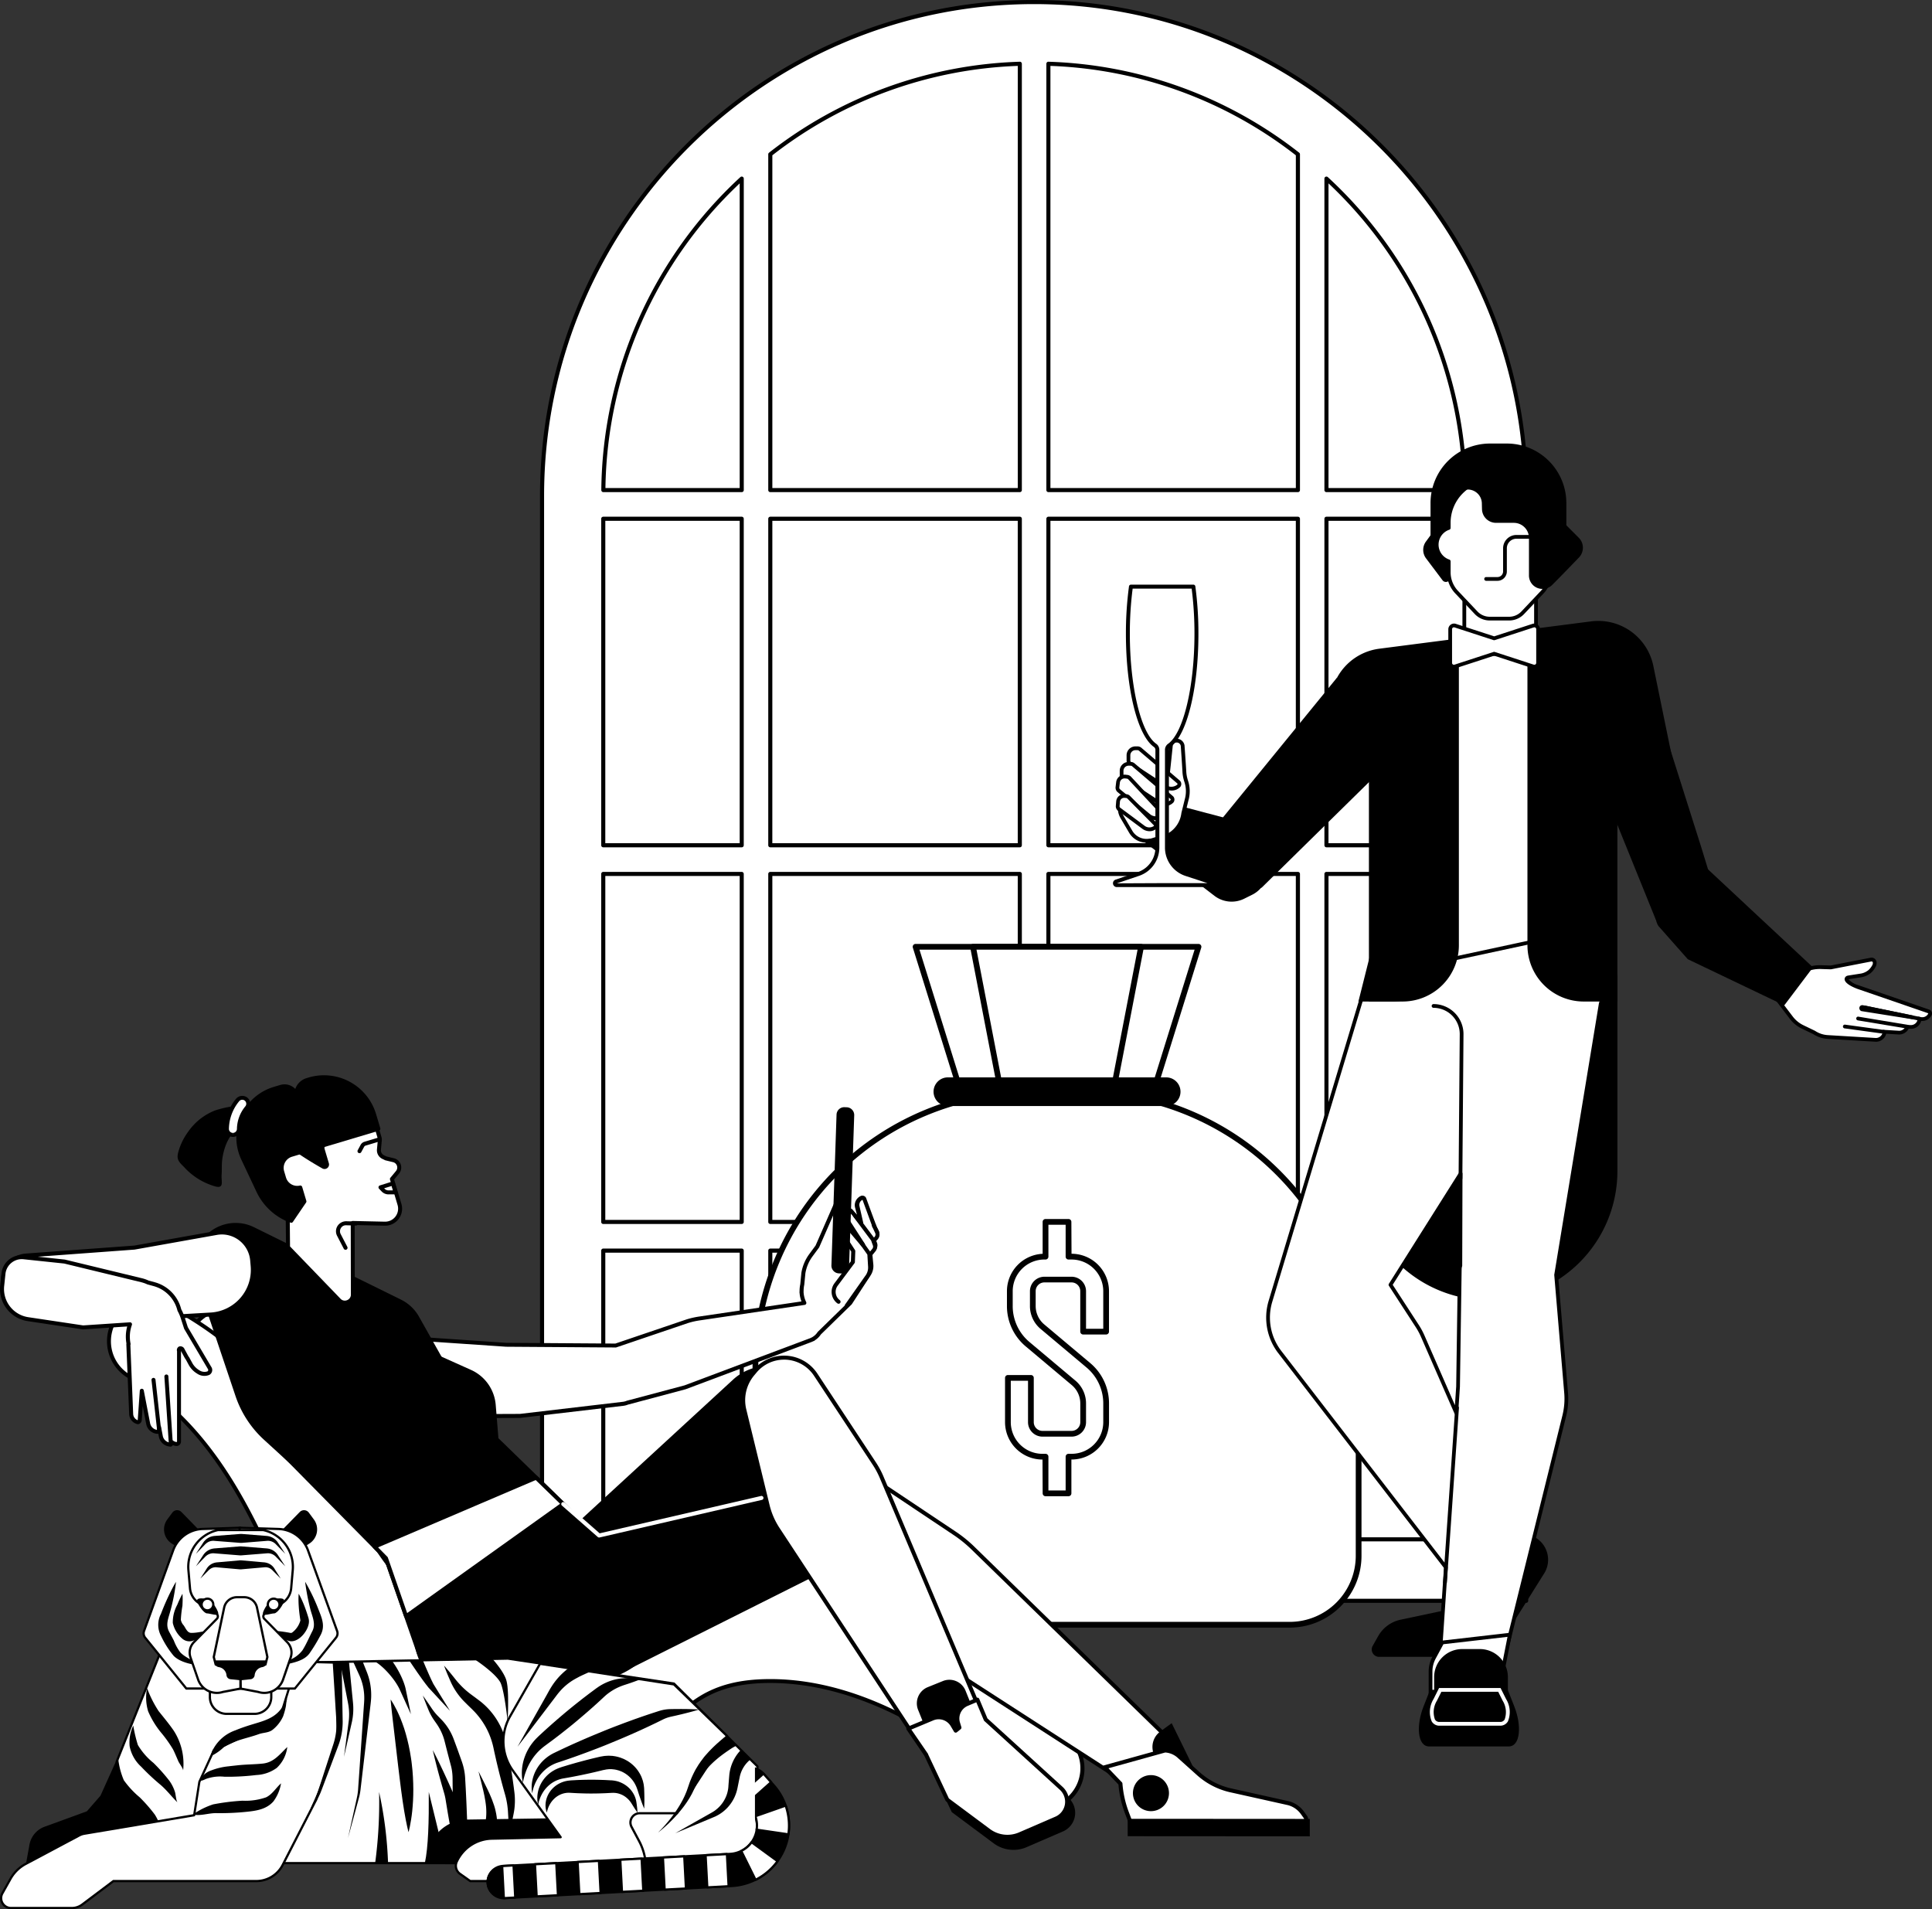 <svg xmlns="http://www.w3.org/2000/svg" width="336.309" height="332.296" viewBox="0 0 336.309 332.296">
  <rect x="0" y="0" width="336.309" height="332.296" fill="#333333" stroke="none"/>
  <g id="Group_2807" data-name="Group 2807" transform="translate(-19 -247)">
    <g id="Group_2726" data-name="Group 2726" transform="translate(-712 -73)">
      <path id="Path_1958" data-name="Path 1958" d="M832.865,595.469V408.515c0-44.454,36.033-80.621,80.324-80.621s80.323,36.166,80.323,80.621V595.469Z" transform="translate(-2.18 -2.189)" fill="#fff"/>
      <path id="Path_1959" data-name="Path 1959" d="M993.377,595.689H832.729a.356.356,0,0,1-.356-.356V408.379c0-44.651,36.193-80.978,80.68-80.978s80.679,36.327,80.679,80.978V595.332A.355.355,0,0,1,993.377,595.689Zm-160.293-.713H993.021v-186.6c0-44.258-35.874-80.265-79.969-80.265s-79.969,36.007-79.969,80.265Z" transform="translate(-2.044 -2.052)"/>
      <path id="Path_1960" data-name="Path 1960" d="M911.145,320.493a85.813,85.813,0,0,0-85.653,85.97v192.3H996.8v-192.3A85.811,85.811,0,0,0,911.145,320.493Zm74.982,84.945H962.039V351.231a75.2,75.2,0,0,1,24.088,54.207Zm-125.876,4.992V467.26h-24.1V410.431Zm53.38-4.992v-74.2a74.432,74.432,0,0,1,43.433,15.758v58.444Zm43.434,4.992V467.26H913.632V410.431Zm-48.407-4.992H865.225V346.995a74.432,74.432,0,0,1,43.433-15.758Zm0,4.992V467.26H865.225V410.431Zm-48.407,61.821v60.57h-24.1v-60.57Zm4.974,0h43.433v60.57H865.225Zm48.406,0h43.433v60.57H913.631Zm48.408,0h24.1v60.57h-24.1Zm0-4.992V410.431h24.1V467.26ZM860.251,351.231v54.207H836.163A75.2,75.2,0,0,1,860.251,351.231Zm-24.1,236.837V537.814h24.1v50.254Zm29.075-50.254h43.433v50.254H865.225Zm48.406,50.254V537.814h43.433v50.254Zm48.408,0V537.814h24.1v50.254Z" transform="translate(-0.136 -0.137)" fill="#fff"/>
      <path id="Path_1961" data-name="Path 1961" d="M996.662,598.986H825.356a.356.356,0,0,1-.356-.356v-192.3c0-47.6,38.583-86.327,86.009-86.327s86.008,38.726,86.008,86.327v192.3A.355.355,0,0,1,996.662,598.986Zm-170.951-.713h170.6V406.327c0-47.207-38.264-85.613-85.3-85.613s-85.3,38.406-85.3,85.613ZM986,588.288H961.9a.357.357,0,0,1-.356-.357V537.678a.357.357,0,0,1,.356-.357H986a.356.356,0,0,1,.355.357v50.254A.356.356,0,0,1,986,588.288Zm-23.746-.713h23.391V538.034H962.258Zm-5.329.713H913.5a.356.356,0,0,1-.355-.357V537.678a.356.356,0,0,1,.355-.357h43.433a.357.357,0,0,1,.356.357v50.254A.357.357,0,0,1,956.929,588.288Zm-43.078-.713h42.722V538.034H913.851Zm-5.329.713H865.089a.357.357,0,0,1-.356-.357V537.678a.357.357,0,0,1,.356-.357h43.433a.356.356,0,0,1,.355.357v50.254A.356.356,0,0,1,908.522,588.288Zm-43.077-.713h42.722V538.034H865.444Zm-5.33.713h-24.1a.356.356,0,0,1-.355-.357V537.678a.356.356,0,0,1,.355-.357h24.1a.356.356,0,0,1,.356.357v50.254A.357.357,0,0,1,860.115,588.288Zm-23.746-.713H859.76V538.034H836.369ZM986,533.042H961.9a.357.357,0,0,1-.356-.357v-60.57a.356.356,0,0,1,.356-.356H986a.356.356,0,0,1,.355.356v60.57A.356.356,0,0,1,986,533.042Zm-23.746-.713h23.391V472.472H962.258Zm-5.329.713H913.5a.356.356,0,0,1-.355-.357v-60.57a.356.356,0,0,1,.355-.356h43.433a.356.356,0,0,1,.356.356v60.57A.357.357,0,0,1,956.929,533.042Zm-43.078-.713h42.722V472.472H913.851Zm-5.329.713H865.089a.357.357,0,0,1-.356-.357v-60.57a.356.356,0,0,1,.356-.356h43.433a.356.356,0,0,1,.355.356v60.57A.355.355,0,0,1,908.522,533.042Zm-43.077-.713h42.722V472.472H865.444Zm-5.33.713h-24.1a.356.356,0,0,1-.355-.357v-60.57a.356.356,0,0,1,.355-.356h24.1a.356.356,0,0,1,.356.356v60.57A.356.356,0,0,1,860.115,533.042Zm-23.746-.713H859.76V472.472H836.369ZM986,467.48H961.9a.356.356,0,0,1-.356-.356V410.294a.356.356,0,0,1,.356-.356H986a.356.356,0,0,1,.355.356v56.829A.355.355,0,0,1,986,467.48Zm-23.746-.713h23.391V410.651H962.258Zm-5.329.713H913.5a.356.356,0,0,1-.355-.356V410.294a.356.356,0,0,1,.355-.356h43.433a.356.356,0,0,1,.356.356v56.829A.356.356,0,0,1,956.929,467.48Zm-43.078-.713h42.722V410.651H913.851Zm-5.329.713H865.089a.356.356,0,0,1-.356-.356V410.294a.356.356,0,0,1,.356-.356h43.433a.356.356,0,0,1,.355.356v56.829A.355.355,0,0,1,908.522,467.48Zm-43.077-.713h42.722V410.651H865.444Zm-5.33.713h-24.1a.356.356,0,0,1-.355-.356V410.294a.356.356,0,0,1,.355-.356h24.1a.356.356,0,0,1,.356.356v56.829A.355.355,0,0,1,860.115,467.48Zm-23.746-.713H859.76V410.651H836.369ZM985.99,405.658H961.9a.356.356,0,0,1-.356-.356V351.095a.355.355,0,0,1,.6-.262,75.06,75.06,0,0,1,24.2,54.464.355.355,0,0,1-.355.361Zm-23.733-.713h23.372a74.323,74.323,0,0,0-23.372-53.029Zm-5.329.713H913.5a.356.356,0,0,1-.355-.356V331.1a.359.359,0,0,1,.108-.256.313.313,0,0,1,.259-.1,74.519,74.519,0,0,1,43.639,15.832.358.358,0,0,1,.137.282V405.3A.355.355,0,0,1,956.929,405.658Zm-43.078-.713h42.722V347.032a73.8,73.8,0,0,0-42.722-15.563Zm-5.329.713H865.089a.356.356,0,0,1-.356-.356V346.858a.358.358,0,0,1,.137-.282,74.52,74.52,0,0,1,43.639-15.832.322.322,0,0,1,.259.1.359.359,0,0,1,.108.256v74.2A.354.354,0,0,1,908.522,405.658Zm-43.077-.713h42.722V331.469a73.805,73.805,0,0,0-42.722,15.563Zm-5.33.713H836.026a.355.355,0,0,1-.355-.361,75.065,75.065,0,0,1,24.2-54.464.355.355,0,0,1,.6.262V405.3A.357.357,0,0,1,860.115,405.658Zm-23.727-.713H859.76V351.917A74.323,74.323,0,0,0,836.388,404.945Z"/>
    </g>
    <g id="Group_2714" data-name="Group 2714" transform="translate(87 -163.704)">
      <path id="Path_1948" data-name="Path 1948" d="M140.625,575.5H91.375l14.933,47.886h19.384Z" fill="#fff"/>
      <path id="Path_1949" data-name="Path 1949" d="M125.692,623.884H106.308a.5.5,0,0,1-.478-.351L90.9,575.646a.5.5,0,0,1,.478-.646h49.25a.5.5,0,0,1,.478.646L126.17,623.533A.5.5,0,0,1,125.692,623.884Zm-19.016-1h18.648L139.946,576H92.054Z"/>
      <path id="Path_1950" data-name="Path 1950" d="M130.625,575.5h-29.25l8.84,45.859h11.57Z" fill="#fff"/>
      <path id="Path_1951" data-name="Path 1951" d="M121.785,621.856H110.214a.5.5,0,0,1-.491-.4l-8.839-45.858a.5.5,0,0,1,.491-.594h29.25a.5.5,0,0,1,.491.594l-8.84,45.858A.5.5,0,0,1,121.785,621.856Zm-11.158-1h10.745L130.02,576H101.981Z"/>
      <path id="Path_1952" data-name="Path 1952" d="M120.5,600.722h-9a47.943,47.943,0,0,0-48,47.886V681.53a11.986,11.986,0,0,0,12,11.971h81a11.986,11.986,0,0,0,12-11.971V648.608A47.943,47.943,0,0,0,120.5,600.722Z" fill="#fff"/>
      <g id="Group_2713" data-name="Group 2713">
        <path id="Path_1953" data-name="Path 1953" d="M156.5,694h-81A12.5,12.5,0,0,1,63,681.53V648.608a48.5,48.5,0,0,1,48.5-48.385h9A48.5,48.5,0,0,1,169,648.608V681.53A12.5,12.5,0,0,1,156.5,694Zm-45-92.779A47.5,47.5,0,0,0,64,648.608V681.53A11.5,11.5,0,0,0,75.5,693h81A11.5,11.5,0,0,0,168,681.53V648.608a47.5,47.5,0,0,0-47.5-47.387Z"/>
        <path id="Path_1954" data-name="Path 1954" d="M135,602.717H97a2,2,0,1,1,0-3.99h38a2,2,0,1,1,0,3.99Z"/>
        <path id="Path_1955" data-name="Path 1955" d="M135,603.216H97a2.494,2.494,0,1,1,0-4.988h38a2.494,2.494,0,1,1,0,4.988Zm-38-3.991a1.5,1.5,0,1,0,0,2.993h38a1.5,1.5,0,1,0,0-2.993Z"/>
      </g>
      <path id="Path_1956" data-name="Path 1956" d="M124.55,642.486v-7.047a6.02,6.02,0,0,0-6.021-6.006H118v-6.048h-4v6.048h-.193a6.02,6.02,0,0,0-6.021,6.006v2.595a8.657,8.657,0,0,0,3.1,6.641l7.993,6.715a4.678,4.678,0,0,1,1.673,3.588v3.265a2.021,2.021,0,0,1-2.021,2.016h-5.057a2.021,2.021,0,0,1-2.021-2.016v-7.708h-4v7.708a6.021,6.021,0,0,0,6.021,6.007H114v6.381h4V664.25h.528a6.021,6.021,0,0,0,6.021-6.007v-3.265a8.656,8.656,0,0,0-3.1-6.64l-7.993-6.715a4.679,4.679,0,0,1-1.673-3.589v-2.595a2.021,2.021,0,0,1,2.021-2.016h4.721a2.021,2.021,0,0,1,2.021,2.016v7.047Z" fill="#fff"/>
      <path id="Path_1957" data-name="Path 1957" d="M118,671.131h-4a.5.5,0,0,1-.5-.5l-.028-5.882a6.521,6.521,0,0,1-6.521-6.506v-7.708a.5.5,0,0,1,.5-.5h4a.5.5,0,0,1,.5.5v7.708a1.521,1.521,0,0,0,1.521,1.517h5.057a1.521,1.521,0,0,0,1.521-1.517V654.98a4.178,4.178,0,0,0-1.5-3.206l-7.993-6.715a9.155,9.155,0,0,1-3.275-7.023v-2.6a6.521,6.521,0,0,1,6.214-6.5v-5.557a.5.5,0,0,1,.5-.5h4a.5.5,0,0,1,.5.5l.028,5.549a6.521,6.521,0,0,1,6.521,6.505v7.047a.5.5,0,0,1-.5.5h-4a.5.5,0,0,1-.5-.5v-7.047a1.521,1.521,0,0,0-1.521-1.517h-4.721a1.521,1.521,0,0,0-1.521,1.517v2.595a4.177,4.177,0,0,0,1.5,3.206l7.993,6.716a9.154,9.154,0,0,1,3.275,7.022v3.265a6.52,6.52,0,0,1-6.521,6.506H118.5v5.882A.5.5,0,0,1,118,671.131Zm-3.5-1h3v-5.882a.5.5,0,0,1,.5-.5h.528a5.521,5.521,0,0,0,5.521-5.508V654.98a8.157,8.157,0,0,0-2.919-6.258l-7.993-6.715a5.178,5.178,0,0,1-1.851-3.97v-2.595a2.521,2.521,0,0,1,2.521-2.515h4.721a2.521,2.521,0,0,1,2.521,2.515v6.548h3v-6.548a5.52,5.52,0,0,0-5.521-5.508H118a.5.5,0,0,1-.5-.5v-5.552h-3v5.549a.5.5,0,0,1-.5.5h-.193a5.521,5.521,0,0,0-5.521,5.508v2.595a8.158,8.158,0,0,0,2.919,6.259l7.993,6.715a5.176,5.176,0,0,1,1.851,3.97v3.265a2.52,2.52,0,0,1-2.521,2.515h-5.057a2.521,2.521,0,0,1-2.521-2.515v-7.209h-3v7.209a5.52,5.52,0,0,0,5.521,5.508H114a.5.5,0,0,1,.5.5Z"/>
    </g>
    <g id="Group_2725" data-name="Group 2725" transform="translate(-1032.25 -273.8)">
      <g id="Group_2723" data-name="Group 2723" transform="translate(1245.438 598)">
        <path id="Path_2022" data-name="Path 2022" d="M1532.544,811.77l-12.348-4.255s0,0-.005,0c-1.952-.754-2.279-1.511-1.579-1.651a.022.022,0,0,0,.014-.008l2.109-.328a3.213,3.213,0,0,0,1.57-.689,3.368,3.368,0,0,0,.814-1.1,1.123,1.123,0,0,0,.063-.528.5.5,0,0,0-.015-.07.548.548,0,0,0-.682-.371l-6.941,1.349-1.686-.051a6.486,6.486,0,0,0-3,.618l-.661.314c-2.272-.021-5.3.746-5.825,2.226l4.3,5.654a5.394,5.394,0,0,0,1.954,1.6l2.043.985a4.707,4.707,0,0,0,2.3.772l8.385.5a1.506,1.506,0,0,0,1.49-1.07v-.01a.383.383,0,0,0-.145-.341l2.7.16a1.517,1.517,0,0,0,1.469-1l.623.018a1.506,1.506,0,0,0,1.458-1.114.032.032,0,0,0,0-.01.382.382,0,0,0-.162-.341l.4.082a1.507,1.507,0,0,0,1.629-.845l0-.01a.389.389,0,0,0-.277-.475Zm-11.584-.371c-.177-.105-.156-.418.1-.388l8.692,1.792Z" transform="translate(-1391.04 -712.935)" fill="#fff"/>
        <g id="Group_2722" data-name="Group 2722" transform="translate(13.807)">
          <path id="Path_2023" data-name="Path 2023" d="M1522.94,816.635h-.019l-8.386-.5a5.058,5.058,0,0,1-2.461-.825l-2.005-.964a5.756,5.756,0,0,1-2.072-1.693L1503.7,807a.327.327,0,0,1-.047-.308c.632-1.78,4.039-2.443,6.037-2.443h.021l.593-.282a6.869,6.869,0,0,1,3.148-.649l1.648.05,6.906-1.343a.785.785,0,0,1,.219-.029.881.881,0,0,1,.839.629.729.729,0,0,1,.024.112,1.45,1.45,0,0,1-.078.69,3.648,3.648,0,0,1-.907,1.233,3.54,3.54,0,0,1-1.736.766l-2.066.321a.335.335,0,0,1-.046.012c-.019,0-.036.009-.048.012a3.607,3.607,0,0,0,1.688,1.012l.023.01,12.319,4.245a.691.691,0,0,1,.412.325.709.709,0,0,1,.074.543,1.8,1.8,0,0,1-1.719,1.112h0c-.048,0-.1,0-.146,0a1.831,1.831,0,0,1-1.758,1.373l-.42-.012a1.9,1.9,0,0,1-1.681,1l-2.236-.132,0,.021a1.825,1.825,0,0,1-1.81,1.37Zm-18.609-9.877,4.184,5.5a5.092,5.092,0,0,0,1.836,1.5l2.043.985a4.467,4.467,0,0,0,2.18.74l8.371.5a1.187,1.187,0,0,0,1.167-.815.352.352,0,0,1-.114-.384.324.324,0,0,1,.306-.219l2.7.16a1.189,1.189,0,0,0,1.137-.77.34.34,0,0,1,.322-.235l.622.018a1.179,1.179,0,0,0,1.129-.85.353.353,0,0,1-.122-.408.317.317,0,0,1,.347-.2l.4.081c.038,0,.1.007.162.007a1.144,1.144,0,0,0,1.1-.65c-.008,0-.068-.054-.075-.057l-12.348-4.255a.274.274,0,0,1-.042-.018c-.827-.322-2.162-.96-2.1-1.7a.638.638,0,0,1,.557-.555.339.339,0,0,1,.068-.019l2.109-.328a2.889,2.889,0,0,0,1.413-.619,3.087,3.087,0,0,0,.712-.953.775.775,0,0,0,.047-.374.229.229,0,0,0-.218-.182c-.011,0-.084.015-.094.017l-6.942,1.35a.319.319,0,0,1-.072.006l-1.686-.051a6.11,6.11,0,0,0-2.849.586l-.66.314a.369.369,0,0,1-.143.031h-.091c-2.167,0-4.75.7-5.353,1.853Zm25.008,5.953a.349.349,0,0,1-.052,0l-8.8-1.4a.334.334,0,0,1-.116-.042.571.571,0,0,1-.254-.631.5.5,0,0,1,.492-.366l.071,0,8.719,1.8a.327.327,0,0,1-.064.647Z" transform="translate(-1404.43 -712.516)"/>
          <path id="Path_2024" data-name="Path 2024" d="M1377.674,1037.57l-9.1,14.508h-19.621a1.286,1.286,0,0,1-1.118-1.919l.951-1.685a5.876,5.876,0,0,1,3.9-2.863l10.756-2.28,6.648-10.55a4.485,4.485,0,0,1,7.585,4.79Z" transform="translate(-1316.88 -840.891)"/>
          <path id="Path_2025" data-name="Path 2025" d="M1365.25,865.493a22.475,22.475,0,0,0,22.449-22.5v-34.1l-44.9,17.757v16.345a22.475,22.475,0,0,0,22.45,22.5Z" transform="translate(-1314.147 -716.385)"/>
          <path id="Path_2026" data-name="Path 2026" d="M1394.642,616.293,1371,618.5V608.375A10.363,10.363,0,0,1,1381.354,598h2.937a10.363,10.363,0,0,1,10.351,10.375Z" transform="translate(-1329.979 -598)"/>
          <path id="Path_2027" data-name="Path 2027" d="M1310.589,706.384,1289.116,727.5l-8.074,1.023-3.563-7.246,24.7-30.274Z" transform="translate(-1277.478 -650.208)"/>
          <path id="Path_2028" data-name="Path 2028" d="M1346.865,741.459l42.439-8.572-1.625-23.029-.194-16.83-40.619-3.785Z" transform="translate(-1316.429 -649.22)"/>
          <path id="Path_2029" data-name="Path 2029" d="M1337.3,673.223l36.877-4.759a9.788,9.788,0,0,1,10.836,7.754l3.8,18.532-61.939-.848,2.03-12.536a9.781,9.781,0,0,1,8.4-8.143Z" transform="translate(-1305.207 -637.51)"/>
        </g>
        <path id="Path_2030" data-name="Path 2030" d="M1384.412,682.465V644.308h12.475v12.018l-11.066,26.423A.732.732,0,0,1,1384.412,682.465Z" transform="translate(-1323.698 -623.995)" fill="#fff"/>
        <path id="Path_2031" data-name="Path 2031" d="M1384.735,683.109a1.055,1.055,0,0,1-1.068-1.062V643.89a.327.327,0,0,1,.326-.327h12.475a.326.326,0,0,1,.326.327v12.018a.33.33,0,0,1-.025.126L1385.7,682.457A1.038,1.038,0,0,1,1384.735,683.109Zm-.415-38.892v37.83a.4.4,0,0,0,.416.409.383.383,0,0,0,.367-.25l11.041-26.363V644.217Z" transform="translate(-1323.281 -623.577)"/>
        <path id="Path_2032" data-name="Path 2032" d="M1374.513,1081.889v0C1374.5,1081.892,1374.5,1081.889,1374.513,1081.889Z" transform="translate(-1318.135 -869.634)" fill="#29abe2"/>
        <path id="Path_2033" data-name="Path 2033" d="M1365.059,776.329l-.752-1.642-14.014.392-.116-.636-2.28.7-7.717.216-.007,2.167-13.809,4.258-19.43,64.572a9.808,9.808,0,0,0,1.625,8.817l28.914,37.485-.5,7.37-.532,7.91-.068,1.006-.025.354c.114-.01,1.006-.041,2.24-.078.482-.014,1.011-.032,1.57-.046.989-.032,2.061-.061,3.072-.09l4.272-.118.042-.164.708-2.867.467-1.884.948-3.822.293-1.183.989-4,1.812-7.315,5.322-21.472a12.31,12.31,0,0,0,.318-3.985l-1.735-20.515,7.785-47.3,1.138-3.038a19.7,19.7,0,0,0-.533-15.1Zm-32.566,74.324-4.664-7.178,12.208-19.346-.047,16.025a2,2,0,0,0-.1.568l-.295,20.507-.308,4.563-5.842-13.37a12.187,12.187,0,0,0-.952-1.769Z" transform="translate(-1279.973 -697.047)" fill="#fff"/>
        <path id="Path_2034" data-name="Path 2034" d="M1335.935,909.21a.327.327,0,0,1-.325-.349l1.114-16.517-28.838-37.387a10.156,10.156,0,0,1-1.679-9.111l19.43-64.572a.326.326,0,0,1,.216-.218l13.58-4.188.006-1.926a.328.328,0,0,1,.317-.326l7.674-.214,2.237-.69a.326.326,0,0,1,.417.253l.066.36,13.735-.384a.341.341,0,0,1,.305.191l.752,1.642a20.157,20.157,0,0,1,.541,15.352l-1.138,3.038-7.761,47.2,1.731,20.474a12.6,12.6,0,0,1-.326,4.092l-10.581,42.7a.326.326,0,0,1-.308.246l-5.113.141c-.75.022-1.511.043-2.23.066l-1.571.047c-1.262.037-2.121.069-2.222.077a.128.128,0,0,1-.028,0Zm-9.724-127.582-19.38,64.405a9.505,9.505,0,0,0,1.571,8.522l28.914,37.485a.328.328,0,0,1,.067.221l-1.1,16.277c.407-.016,1.092-.039,1.88-.062l1.572-.047c.717-.023,1.479-.044,2.23-.066l4.867-.135,10.52-42.461a11.967,11.967,0,0,0,.309-3.879l-1.735-20.515a.285.285,0,0,1,0-.081l7.785-47.3,1.155-3.1a19.5,19.5,0,0,0-.524-14.849l-.663-1.446-13.8.386a.327.327,0,0,1-.33-.268l-.05-.275-1.928.6a.352.352,0,0,1-.088.015l-7.4.207-.006,1.849a.329.329,0,0,1-.23.312Zm12.662,84.071a.326.326,0,0,1-.3-.2l-5.842-13.37a11.953,11.953,0,0,0-.927-1.721l-4.664-7.178a.33.33,0,0,1,0-.353l12.209-19.346a.326.326,0,0,1,.6.175l-.047,16.026a.323.323,0,0,1-.015.1,1.646,1.646,0,0,0-.085.475l-.3,20.507-.308,4.579a.328.328,0,0,1-.27.3.278.278,0,0,1-.057.005ZM1327.8,843.053l4.55,7a12.708,12.708,0,0,1,.978,1.816l5.308,12.147.218-3.23.294-20.49a2.261,2.261,0,0,1,.1-.612l.043-14.843Z" transform="translate(-1279.558 -696.628)"/>
        <path id="Path_2035" data-name="Path 2035" d="M1372.18,821.169a4.89,4.89,0,0,1,4.885,4.9l-.2,25.109" transform="translate(-1316.832 -723.277)" fill="#fff"/>
        <path id="Path_2036" data-name="Path 2036" d="M1376.453,851.084h0a.327.327,0,0,1-.324-.329l.2-25.109a4.569,4.569,0,0,0-4.559-4.566.327.327,0,0,1,0-.654,5.223,5.223,0,0,1,5.211,5.223l-.2,25.112a.327.327,0,0,1-.326.324Z" transform="translate(-1316.415 -722.86)"/>
        <path id="Path_2037" data-name="Path 2037" d="M1377.889,1102.155h-2.246a1.689,1.689,0,0,0,0,3.377h2.246a1.689,1.689,0,0,0,0-3.377Z" transform="translate(-1317.831 -881.01)" fill="#99644c"/>
        <path id="Path_2038" data-name="Path 2038" d="M1254.841,746.444l13.326,10.247a4.929,4.929,0,0,0,5.2.506l1.381-.687a4.955,4.955,0,0,0,2.1-6.881l-2.1-3.707a4.943,4.943,0,0,0-3.033-2.338l-11.8-3.115Z" transform="translate(-1250.964 -677.976)"/>
        <path id="Path_2039" data-name="Path 2039" d="M1407.788,637.249h-4.979a.6.6,0,0,1-.6-.6V631.69a.6.6,0,0,1,.6-.6h4.979a3.081,3.081,0,0,1,0,6.162Z" transform="translate(-1333.688 -616.574)" fill="#ed956e"/>
        <path id="Path_2040" data-name="Path 2040" d="M1377.6,614.369h-2.411a2.445,2.445,0,0,0-2.442,2.479l.031,2.437v10.437a.732.732,0,0,1-1.318.442l-2.87-3.814a2.453,2.453,0,0,1-.02-2.922l1.14-1.558a2.45,2.45,0,0,0,.474-1.448v-4.584l.977-2.938Z" transform="translate(-1314.542 -606.365)"/>
        <path id="Path_2041" data-name="Path 2041" d="M1383.1,612.16a7.572,7.572,0,0,0-7.564,7.581v.9a3.064,3.064,0,0,0,0,5.814v1.891a5.06,5.06,0,0,0,1.381,3.475l3.384,3.582a3.255,3.255,0,0,0,2.368,1.022h3.382a3.257,3.257,0,0,0,2.369-1.022l3.384-3.582a5.06,5.06,0,0,0,1.381-3.475V612.16Z" transform="translate(-1317.541 -605.949)" fill="#fff"/>
        <path id="Path_2042" data-name="Path 2042" d="M1385.635,636.328h-3.382a3.6,3.6,0,0,1-2.605-1.124l-3.384-3.581a5.369,5.369,0,0,1-1.47-3.7v-1.665a3.39,3.39,0,0,1,0-6.266v-.67a7.908,7.908,0,0,1,7.89-7.908h10.085a.327.327,0,0,1,.326.327v16.182a5.368,5.368,0,0,1-1.471,3.7l-3.384,3.581a3.592,3.592,0,0,1-2.6,1.124Zm-2.952-24.26a7.255,7.255,0,0,0-7.237,7.254v.9a.328.328,0,0,1-.222.31,2.737,2.737,0,0,0,0,5.194.327.327,0,0,1,.222.31v1.891a4.716,4.716,0,0,0,1.292,3.251l3.384,3.581a2.943,2.943,0,0,0,2.132.92h3.382a2.946,2.946,0,0,0,2.132-.92l3.384-3.581a4.717,4.717,0,0,0,1.292-3.251V612.068Z" transform="translate(-1317.123 -605.529)"/>
        <path id="Path_2043" data-name="Path 2043" d="M1487.747,782.9l-19.21-17.931-7.365,7.169a2.913,2.913,0,0,0-.31,3.585l5.094,5.758,16.8,8.033Z" transform="translate(-1366.347 -691.727)"/>
        <path id="Path_2044" data-name="Path 2044" d="M1440.752,695.645l8.7,27.467,2.122,6.926-8.857,5.941a.823.823,0,0,1-1.221-.376l-14.7-36.3Z" transform="translate(-1347.488 -652.814)"/>
        <path id="Path_2045" data-name="Path 2045" d="M1259.221,722.954a6.3,6.3,0,0,1-.326-1.78c-.1-1.717-.292-4.419-.292-4.419a1.051,1.051,0,0,0-.926-.878l-.039,0a1.006,1.006,0,0,0-1.085.92c-.052.56-.4,3.9-.523,4.932a.39.39,0,0,1-.318.345.379.379,0,0,1-.406-.185l-.639-1.153-.365-.367-.249,2.269a3.16,3.16,0,0,0-1.828.434l-3.021,1.786a3.2,3.2,0,0,0-1.123,4.37l1.486,2.525a3.171,3.171,0,0,0,3.318,1.5l-.006.061,3.344-1.014a5.1,5.1,0,0,0,2.49-3.79l.657-2.655a5.518,5.518,0,0,0-.149-2.9Z" transform="translate(-1246.92 -664.167)" fill="#fff"/>
        <path id="Path_2046" data-name="Path 2046" d="M1252.465,733.224a.325.325,0,0,1-.144-.034,3.491,3.491,0,0,1-3.449-1.692l-1.486-2.525a3.526,3.526,0,0,1,1.239-4.817l3.02-1.786a3.488,3.488,0,0,1,1.7-.486l.217-1.972a.326.326,0,0,1,.556-.195l.365.368a.291.291,0,0,1,.054.072l.639,1.153c.083.02.11,0,.114-.035.127-1.059.473-4.394.522-4.928a1.34,1.34,0,0,1,1.437-1.215,1.391,1.391,0,0,1,1.26,1.153c0,.03.2,2.735.3,4.455a5.966,5.966,0,0,0,.311,1.693,5.832,5.832,0,0,1,.159,3.077l-.659,2.663a5.409,5.409,0,0,1-2.632,3.989.355.355,0,0,1-.08.036l-3.344,1.013A.33.33,0,0,1,1252.465,733.224Zm.958-10.688a2.843,2.843,0,0,0-1.447.4l-3.02,1.787a2.871,2.871,0,0,0-1.008,3.922l1.486,2.525a2.861,2.861,0,0,0,2.978,1.349.312.312,0,0,1,.156.009l3.1-.941a4.738,4.738,0,0,0,2.3-3.543l.664-2.68a5.166,5.166,0,0,0-.143-2.72,6.613,6.613,0,0,1-.344-1.87c-.095-1.709-.29-4.408-.29-4.408a.719.719,0,0,0-.633-.577l-.09,0a.683.683,0,0,0-.677.623c-.05.539-.4,3.887-.523,4.944a.715.715,0,0,1-.581.627.671.671,0,0,1-.138.014.706.706,0,0,1-.612-.359l-.481-.869-.163,1.491a.327.327,0,0,1-.346.29c-.065,0-.129-.006-.194-.006Z" transform="translate(-1246.505 -663.75)"/>
        <path id="Path_2047" data-name="Path 2047" d="M1348.242,787.7h-5.872l6.228-24.784,9.431,6.915v8.06A9.8,9.8,0,0,1,1348.242,787.7Z" transform="translate(-1300.098 -690.574)"/>
        <path id="Path_2048" data-name="Path 2048" d="M1391.419,731.639l-15.209,3.27v-53.4h15.209Z" transform="translate(-1319.094 -644.877)" fill="#fff"/>
        <path id="Path_2049" data-name="Path 2049" d="M1375.793,734.818a.326.326,0,0,1-.326-.327v-53.4a.327.327,0,0,1,.326-.327H1391a.327.327,0,0,1,.326.327v50.133a.328.328,0,0,1-.258.32l-15.209,3.27A.355.355,0,0,1,1375.793,734.818Zm.326-53.4v52.671l14.557-3.13V681.416Z" transform="translate(-1318.677 -644.459)"/>
        <path id="Path_2050" data-name="Path 2050" d="M1419.245,738.754h5.872V675.726h-15.659v53.219a9.8,9.8,0,0,0,9.787,9.809Z" transform="translate(-1337.759 -641.632)"/>
        <path id="Path_2051" data-name="Path 2051" d="M1352.419,739.569h-5.872V679.794l15.659-2.616V729.76A9.8,9.8,0,0,1,1352.419,739.569Z" transform="translate(-1302.443 -642.447)"/>
        <path id="Path_2052" data-name="Path 2052" d="M1386.456,672.415l-6.8-2.216a.652.652,0,0,0-.854.622v5.866a.652.652,0,0,0,.854.622l6.8-2.216,6.8,2.216a.653.653,0,0,0,.854-.622v-5.866a.653.653,0,0,0-.854-.622Z" transform="translate(-1320.552 -638.511)" fill="#fff"/>
        <path id="Path_2053" data-name="Path 2053" d="M1393.036,677.255a.985.985,0,0,1-.3-.049l-6.7-2.183-6.695,2.183a1,1,0,0,1-1.281-.933v-5.866a1,1,0,0,1,1.281-.933l6.7,2.183,6.7-2.183a1,1,0,0,1,1.281.933v5.866A.982.982,0,0,1,1393.036,677.255Zm-7-2.9a.328.328,0,0,1,.1.016l6.8,2.216a.326.326,0,0,0,.426-.311v-5.866a.325.325,0,0,0-.426-.311l-6.8,2.216a.33.33,0,0,1-.2,0l-6.8-2.216a.326.326,0,0,0-.427.311v5.866a.325.325,0,0,0,.427.311l6.8-2.216A.331.331,0,0,1,1386.038,674.353Z" transform="translate(-1320.134 -638.097)"/>
        <path id="Path_2054" data-name="Path 2054" d="M1371,1081.205l11.734-.035,2.071-10.513-11.767,1.352-1.42,2.63a5.152,5.152,0,0,0-.618,2.449Z" transform="translate(-1316.169 -863.329)" fill="#fff"/>
        <path id="Path_2055" data-name="Path 2055" d="M1370.582,1081.113a.328.328,0,0,1-.327-.327v-4.118a5.5,5.5,0,0,1,.658-2.6l1.42-2.63a.324.324,0,0,1,.25-.169l11.767-1.352a.319.319,0,0,1,.277.1.327.327,0,0,1,.08.285l-2.072,10.514a.325.325,0,0,1-.318.264l-11.734.035Zm2.244-9.218-1.339,2.48a4.848,4.848,0,0,0-.579,2.293v3.79l11.139-.033,1.933-9.812Z" transform="translate(-1315.752 -862.91)"/>
        <path id="Path_2056" data-name="Path 2056" d="M1380.389,1076.359h-3.081a4.883,4.883,0,0,0-4.878,4.889v2.316h12.836v-2.316A4.883,4.883,0,0,0,1380.389,1076.359Z" transform="translate(-1316.973 -866.53)"/>
        <path id="Path_2057" data-name="Path 2057" d="M1381.995,1102.384h-13.835c-2.054,0-2.293-3.625-.986-6.949l1.144-2.909h13.52l1.144,2.909c1.307,3.323,1.068,6.949-.986,6.949Z" transform="translate(-1313.567 -875.605)"/>
        <path id="Path_2058" data-name="Path 2058" d="M1383.357,1098.461h-10.534c-1.564,0-1.746-2.173-.751-4.165l.871-1.743h10.294l.871,1.743c.995,1.991.812,4.165-.751,4.165Z" transform="translate(-1316.426 -875.621)"/>
        <path id="Path_2059" data-name="Path 2059" d="M1382.935,1098.37H1372.4a1.517,1.517,0,0,1-1.356-.739,4.3,4.3,0,0,1,.314-3.9l.962-1.923h10.7l.962,1.923a4.294,4.294,0,0,1,.314,3.9A1.517,1.517,0,0,1,1382.935,1098.37Zm-10.212-5.908-.78,1.563a3.785,3.785,0,0,0-.343,3.262.871.871,0,0,0,.8.429h10.534a.87.87,0,0,0,.8-.429,3.785,3.785,0,0,0-.343-3.262l-.781-1.563Z" transform="translate(-1316.004 -875.203)" fill="#fff"/>
        <path id="Path_2060" data-name="Path 2060" d="M1259.9,725.43s0,.01-.01.013a1.887,1.887,0,0,1-2.284.235l-6.155-4.018a.733.733,0,0,1-.333-.615v-.9a1.222,1.222,0,0,1,1.221-1.224h.351a.731.731,0,0,1,.475.175l6.626,5.659a.483.483,0,0,1,.108.676Z" transform="translate(-1248.876 -665.88)" fill="#fff"/>
        <path id="Path_2061" data-name="Path 2061" d="M1258.229,725.859a2.493,2.493,0,0,1-1.193-.314l-6.175-4.031a1.056,1.056,0,0,1-.481-.89v-.9a1.552,1.552,0,0,1,1.548-1.552h.35a1.059,1.059,0,0,1,.687.254l6.625,5.658a.782.782,0,0,1,.3.512.8.8,0,0,1-.144.605.393.393,0,0,1-.037.043h0A2.033,2.033,0,0,1,1258.229,725.859Zm-6.3-7.03a.9.9,0,0,0-.9.9v.9a.406.406,0,0,0,.184.342l6.154,4.018a1.639,1.639,0,0,0,1.854-.169.173.173,0,0,0,.026-.113.153.153,0,0,0-.062-.1l-6.646-5.676a.4.4,0,0,0-.263-.1Z" transform="translate(-1248.459 -665.461)"/>
        <path id="Path_2062" data-name="Path 2062" d="M1257.186,731.594a.029.029,0,0,1-.01.012,1.886,1.886,0,0,1-2.284.235l-6.154-4.018a.735.735,0,0,1-.333-.615v-.9a1.223,1.223,0,0,1,1.222-1.224h.35a.732.732,0,0,1,.475.175l6.626,5.659a.482.482,0,0,1,.108.675Z" transform="translate(-1247.35 -669.34)" fill="#fff"/>
        <path id="Path_2063" data-name="Path 2063" d="M1255.509,732.024a2.492,2.492,0,0,1-1.192-.313l-6.175-4.031a1.058,1.058,0,0,1-.481-.889v-.9a1.551,1.551,0,0,1,1.548-1.551h.35a1.061,1.061,0,0,1,.687.254l6.625,5.658a.788.788,0,0,1,.3.51.8.8,0,0,1-.145.606.438.438,0,0,1-.037.044h0A2.032,2.032,0,0,1,1255.509,732.024Zm-6.3-7.03a.9.9,0,0,0-.9.9v.9a.4.4,0,0,0,.185.341l6.154,4.018a1.643,1.643,0,0,0,1.854-.169.178.178,0,0,0,.026-.114.153.153,0,0,0-.063-.1l-6.646-5.675a.407.407,0,0,0-.264-.1Z" transform="translate(-1246.933 -668.922)"/>
        <path id="Path_2064" data-name="Path 2064" d="M1254.487,737.032a.022.022,0,0,1-.01.01,1.775,1.775,0,0,1-2.159-.024l-5.324-4.412a.692.692,0,0,1-.245-.611l.1-.84a1.15,1.15,0,0,1,1.272-1.014l.327.037a.687.687,0,0,1,.425.214l5.59,6a.456.456,0,0,1,.028.644Z" transform="translate(-1246.418 -672.174)" fill="#fff"/>
        <path id="Path_2065" data-name="Path 2065" d="M1253.046,737.305a2.3,2.3,0,0,1-1.334-.438l-5.343-4.427a1.021,1.021,0,0,1-.362-.9l.1-.841a1.476,1.476,0,0,1,1.633-1.3l.328.037a1.012,1.012,0,0,1,.627.317l5.59,5.994a.752.752,0,0,1,.234.522.782.782,0,0,1-.2.565.22.22,0,0,1-.076.069,1.9,1.9,0,0,1-1.188.4Zm-5.48-7.262a.82.82,0,0,0-.814.731l-.1.84a.367.367,0,0,0,.129.322l5.323,4.411a1.508,1.508,0,0,0,1.723.041.144.144,0,0,0,.032-.089.123.123,0,0,0-.041-.087l-5.61-6.015a.362.362,0,0,0-.224-.113l-.328-.037A.781.781,0,0,0,1247.566,730.043Z" transform="translate(-1246.001 -671.756)"/>
        <path id="Path_2066" data-name="Path 2066" d="M1253.39,743.282a.024.024,0,0,1-.009.01,1.637,1.637,0,0,1-1.991.045l-4.3-3.189a.638.638,0,0,1-.245-.555l.062-.777a1.059,1.059,0,0,1,1.141-.973l.3.024a.64.64,0,0,1,.4.185l4.59,4.64A.419.419,0,0,1,1253.39,743.282Z" transform="translate(-1246.475 -676.498)" fill="#fff"/>
        <path id="Path_2067" data-name="Path 2067" d="M1251.985,743.558a2.167,2.167,0,0,1-1.191-.368l-4.312-3.2a.964.964,0,0,1-.376-.844l.063-.778a1.388,1.388,0,0,1,1.491-1.273l.3.025a.956.956,0,0,1,.6.28l4.591,4.64a.717.717,0,0,1,.239.489.741.741,0,0,1-.177.545.349.349,0,0,1-.039.039,1.768,1.768,0,0,1-1.2.443Zm-4.383-5.81a.749.749,0,0,0-.784.673l-.062.778a.309.309,0,0,0,.12.27l4.291,3.185a1.362,1.362,0,0,0,1.56-.008.1.1,0,0,0,.02-.064.089.089,0,0,0-.032-.061l-4.611-4.659a.308.308,0,0,0-.193-.089l-.3-.025Z" transform="translate(-1246.058 -676.08)"/>
        <path id="Path_2068" data-name="Path 2068" d="M1381.2,609.127h2.014a2.445,2.445,0,0,1,2.442,2.387l.025,1.025a2.445,2.445,0,0,0,2.441,2.387h3.1a2.638,2.638,0,0,1,2.636,2.642v6.521a2.333,2.333,0,0,0,2.33,2.335h.047a2.367,2.367,0,0,0,1.676-.7c1.4-1.4,3.3-3.366,4.651-4.769a2.452,2.452,0,0,0-.031-3.431l-2.171-2.177a2.455,2.455,0,0,1-.7-1.427l-.628-5.042-4.077-5.319Z" transform="translate(-1321.895 -601.122)"/>
        <path id="Path_2069" data-name="Path 2069" d="M1394.621,642.26h-1.972a.327.327,0,0,1,0-.654h1.972a.981.981,0,0,0,.979-.981V636.6a2.319,2.319,0,0,1,2.314-2.32h3.1a1.806,1.806,0,0,1,1.8,1.806v.942a.331.331,0,0,1,0,.249v.869a.327.327,0,0,1-.326.327h-.609l-.732.925a.326.326,0,1,1-.511-.407l.83-1.048a.328.328,0,0,1,.256-.123h.44v-.64c0-.008,0-.015,0-.023a.194.194,0,0,1,0-.021v-1.048a1.152,1.152,0,0,0-1.149-1.152h-3.1a1.666,1.666,0,0,0-1.661,1.665v4.028A1.635,1.635,0,0,1,1394.621,642.26Z" transform="translate(-1328.139 -618.365)"/>
        <path id="Path_2070" data-name="Path 2070" d="M1376.319,1010.906h-.023a.329.329,0,0,1-.3-.349l2.1-30.4a.334.334,0,0,1,.347-.3.328.328,0,0,1,.3.349l-2.1,30.4a.327.327,0,0,1-.325.3Z" transform="translate(-1318.972 -812.353)"/>
        <path id="Path_2071" data-name="Path 2071" d="M1552.371,823.638a.347.347,0,0,1-.067-.007l-9.646-1.991a.327.327,0,0,1,.131-.641l9.646,1.991a.327.327,0,0,1-.064.647Z" transform="translate(-1412.385 -723.179)"/>
        <path id="Path_2072" data-name="Path 2072" d="M1548.834,827.478a.343.343,0,0,1-.054,0l-8.573-1.422a.327.327,0,0,1-.268-.376.323.323,0,0,1,.375-.269l8.574,1.422a.327.327,0,0,1-.053.65Z" transform="translate(-1411.002 -725.653)"/>
        <path id="Path_2073" data-name="Path 2073" d="M1541.773,830.162a.3.3,0,0,1-.044,0l-6.795-.929a.327.327,0,0,1,.088-.648l6.795.929a.327.327,0,0,1-.044.651Z" transform="translate(-1408.037 -727.438)"/>
      </g>
      <g id="Group_2724" data-name="Group 2724" transform="translate(1244.999 622.564)">
        <path id="Path_2074" data-name="Path 2074" d="M1254.824,700.2v-17a.954.954,0,0,1,.4-.784c2.7-1.891,4.736-9.872,4.736-19.435a61.156,61.156,0,0,0-.532-8.2h-10.871a61.24,61.24,0,0,0-.532,8.2c0,9.563,2.031,17.544,4.736,19.435a.953.953,0,0,1,.4.784v17a4.853,4.853,0,0,1-3.3,4.6L1246,706.1a.323.323,0,0,0,.1.63h15.776a.323.323,0,0,0,.1-.63l-3.861-1.307A4.853,4.853,0,0,1,1254.824,700.2Z" transform="translate(-1245.437 -654.438)" fill="#fff"/>
        <path id="Path_2075" data-name="Path 2075" d="M1261.441,706.637h-15.776a.666.666,0,0,1-.214-1.3l3.862-1.306a4.51,4.51,0,0,0,3.064-4.275v-17a.612.612,0,0,0-.254-.5c-2.875-2.009-4.882-10.116-4.882-19.716a61.363,61.363,0,0,1,.535-8.242.344.344,0,0,1,.34-.3h10.872a.343.343,0,0,1,.339.3,61.283,61.283,0,0,1,.535,8.242c0,9.6-2.008,17.707-4.882,19.716a.612.612,0,0,0-.253.5v17a4.51,4.51,0,0,0,3.064,4.275l3.862,1.306a.666.666,0,0,1-.213,1.3Zm-7.888-.685h7.888v.343l0-.343-3.872-1.27a5.193,5.193,0,0,1-3.529-4.923v-17a1.3,1.3,0,0,1,.545-1.064c2.66-1.859,4.59-9.914,4.59-19.154a61.033,61.033,0,0,0-.489-7.853h-10.273a60.98,60.98,0,0,0-.489,7.852c0,9.24,1.93,17.3,4.589,19.154a1.3,1.3,0,0,1,.546,1.064v17a5.193,5.193,0,0,1-3.53,4.923l-3.862,1.306Z" transform="translate(-1244.999 -654)"/>
      </g>
    </g>
    <g id="Group_2721" data-name="Group 2721" transform="translate(-670.001 -349.839)">
      <g id="Group_2717" data-name="Group 2717" transform="translate(707.64 822.859)">
        <path id="Path_1962" data-name="Path 1962" d="M792.8,908.859c-9.453-13.52-20.257-19.6-20.257-19.6s2.025-4.732,9.453-4.732c5.4,0,10.243,4.1,12.829,8.788a18.823,18.823,0,0,1,2.026,7.436A10.867,10.867,0,0,1,792.8,908.859Z" transform="translate(-758.059 -883.523)" fill="#fff"/>
        <path id="Path_1963" data-name="Path 1963" d="M792.291,908.682a.309.309,0,0,1-.054,0,.34.34,0,0,1-.223-.14c-9.3-13.3-20.038-19.443-20.146-19.5a.338.338,0,0,1-.144-.428c.086-.2,2.2-4.937,9.763-4.937,6.036,0,10.843,4.828,13.125,8.962a19.052,19.052,0,0,1,2.068,7.579,11.114,11.114,0,0,1-4.187,8.4A.343.343,0,0,1,792.291,908.682Zm-19.81-20.069a71.589,71.589,0,0,1,19.877,19.238,10.51,10.51,0,0,0,3.648-7.619,18.35,18.35,0,0,0-1.989-7.282c-2.189-3.964-6.788-8.6-12.53-8.6C775.374,884.347,773.034,887.648,772.481,888.613Z" transform="translate(-757.545 -883.008)"/>
        <path id="Path_1964" data-name="Path 1964" d="M807.726,971.394c-23.634,0-31.642-18.2-39.366-36.132-6.347-14.73-12.91-29.967-28.137-39.268a7.1,7.1,0,0,1,7.022-12.324c17.61,9.37,25.315,23.167,31.506,34.253,6.84,12.256,10.628,18.177,21.365,18.177h.182c8.15-.041,14.092-3.786,19.832-7.436,5.152-3.238,10.554-6.618,16.969-6.618,36.753,0,66.4,36.247,67.638,37.794a7.093,7.093,0,0,1-10.689,9.309c-.182-.19-19.2-20.064-42.094-20.064-10.75,0-14.7,4.38-19.7,9.93-5.1,5.665-11.453,12.378-24.532,12.378Z" transform="translate(-736.517 -882.514)" fill="#fff"/>
        <path id="Path_1965" data-name="Path 1965" d="M807.216,971.218c-24.02,0-31.979-18.472-39.676-36.336-6.33-14.689-12.871-29.87-28-39.113a7.433,7.433,0,0,1,7.355-12.91c17.7,9.415,25.429,23.26,31.643,34.383,6.788,12.163,10.519,18.007,21.071,18.007h.182c8.105-.04,13.975-3.773,19.651-7.383,5.219-3.281,10.614-6.671,17.15-6.671,37.036,0,66.659,36.373,67.9,37.921a7.43,7.43,0,0,1-11.2,9.752c-.787-.817-19.469-19.957-41.85-19.957-10.606,0-14.507,4.333-19.445,9.819-4.744,5.271-11.239,12.489-24.782,12.489Zm-63.779-88.542a6.762,6.762,0,0,0-3.548,12.516c15.314,9.355,21.9,24.636,28.266,39.414,7.615,17.673,15.485,35.936,39.06,35.936,13.243,0,19.622-7.089,24.28-12.266,5.051-5.611,9.041-10.042,19.948-10.042,22.664,0,41.541,19.339,42.333,20.162a6.756,6.756,0,0,0,10.186-8.859C902.729,958,873.3,921.87,836.589,921.87c-6.342,0-11.653,3.338-16.789,6.567-5.755,3.66-11.708,7.447-20.01,7.487h-.184c-10.932,0-14.742-5.957-21.659-18.35-6.172-11.051-13.85-24.8-31.37-34.12A6.77,6.77,0,0,0,743.437,882.676Z" transform="translate(-736.008 -882)"/>
      </g>
      <g id="Group_2719" data-name="Group 2719" transform="translate(689.001 784)">
        <path id="Path_1966" data-name="Path 1966" d="M950.939,843.682l-.468-.881.012-.025-1.865-4.567a.346.346,0,0,0-.436-.222l-.009,0a1.346,1.346,0,0,0-.667,1.5l.729,2.745L946.48,840.3a.345.345,0,0,0-.486-.058l-.007.005a1.347,1.347,0,0,0-.113,1.634l1.948,2.783-.188.132-1.738-1.908a.346.346,0,0,0-.486-.059l-.007.006a1.349,1.349,0,0,0-.114,1.635l.927,1.324-1.524,1.071a1.529,1.529,0,0,1-.758-.77l-.019-.022a1.851,1.851,0,0,1,.03-1.525l1.107-2.291a3.575,3.575,0,0,0,.362-1.863,2.48,2.48,0,0,0-.394-1.165,1.231,1.231,0,0,0-.44-.389.565.565,0,0,0-.073-.031.607.607,0,0,0-.766.389l-3.138,7.172-1.107,1.5a7.213,7.213,0,0,0-1.325,3.119s-.1,1.073-.2,2a5.7,5.7,0,0,0-.12,1.2c-.008.077-.013.128-.015.132l.013-.013a4.8,4.8,0,0,0,.485,1.887l-18.284,2.7a13.9,13.9,0,0,0-2.123.486L905.5,863.612l-19.073-.131-14.157-.964-1.79,1.792-.321,11.622,18.665-.075,17.976-2.108a2.988,2.988,0,0,0,.743-.2h0l10.021-2.667,21.867-8.208a3.092,3.092,0,0,0,.421-.2l.032.015.086-.084a3.065,3.065,0,0,0,.967-.944l5.377-5.249,3.176-4.882a2.614,2.614,0,0,0,.5-1.818l-.18-1.862.713-.939a.912.912,0,0,0,.119-.895l-.243-.6.436-.534a.906.906,0,0,0,.1-1Z" transform="translate(-798.324 -816.569)" fill="#fff"/>
        <g id="Group_2718" data-name="Group 2718" transform="translate(33.72 21.051)">
          <path id="Path_1967" data-name="Path 1967" d="M869.632,875.749a.347.347,0,0,1-.348-.358l.321-11.622a.351.351,0,0,1,.1-.237l1.79-1.792a.326.326,0,0,1,.269-.1l14.157.965,18.992.13,12.38-4.2a14.4,14.4,0,0,1,2.184-.5l17.837-2.636a4.973,4.973,0,0,1-.33-1.492.333.333,0,0,1-.012-.176l.009-.1a5.722,5.722,0,0,1,.125-1.234l.189-1.966a7.607,7.607,0,0,1,1.392-3.294l1.083-1.471,3.123-7.136a.966.966,0,0,1,1.193-.579.825.825,0,0,1,.115.047,1.574,1.574,0,0,1,.573.5,2.576,2.576,0,0,1,.408,1.008c.01-.012.021-.022.032-.033a.452.452,0,0,1,.079-.06.64.64,0,0,1,.386-.121.691.691,0,0,1,.547.266l.778.854-.364-1.367a1.7,1.7,0,0,1,.86-1.9.729.729,0,0,1,.259-.052.692.692,0,0,1,.661.481l1.857,4.542a.321.321,0,0,1,.023.088l.418.786a1.26,1.26,0,0,1-.136,1.389l-.3.374.164.4a1.266,1.266,0,0,1-.164,1.237l-.63.829.166,1.726a2.964,2.964,0,0,1-.569,2.06l-3.164,4.865a.381.381,0,0,1-.049.059l-5.351,5.223a3.406,3.406,0,0,1-1.021,1l-.059.058a.344.344,0,0,1-.212.1,3.125,3.125,0,0,1-.362.163l-21.867,8.208-10.038,2.674a3.277,3.277,0,0,1-.81.212l-17.975,2.108-18.7.077Zm.665-11.822-.307,11.123,18.305-.073,17.936-2.107a2.57,2.57,0,0,0,.657-.176.44.44,0,0,1,.044-.015l10.016-2.666,21.834-8.2a2.7,2.7,0,0,0,.374-.178.319.319,0,0,1,.056-.025.375.375,0,0,1,.05-.037,2.722,2.722,0,0,0,.858-.837.326.326,0,0,1,.049-.06l5.35-5.221,3.156-4.85a2.285,2.285,0,0,0,.448-1.594l-.18-1.862a.349.349,0,0,1,.07-.245l.713-.939a.565.565,0,0,0,.073-.552l-.242-.6a.349.349,0,0,1,.053-.352l.436-.534a.561.561,0,0,0,.061-.62l-.468-.882a.335.335,0,0,1-.04-.149l-1.828-4.474a.956.956,0,0,0-.447,1.081l.724,2.717a.348.348,0,0,1-.594.324l-1.755-1.926a.956.956,0,0,0-.049,1.169l1.933,2.761a.348.348,0,0,1-.086.485l-.188.132a.346.346,0,0,1-.457-.05l-1.739-1.908a.956.956,0,0,0-.049,1.17l.912,1.3a.349.349,0,0,1-.086.486l-1.524,1.071a.351.351,0,0,1-.348.031,1.884,1.884,0,0,1-.912-.909.331.331,0,0,1-.037-.063,2.2,2.2,0,0,1,.036-1.813l1.109-2.293a3.214,3.214,0,0,0,.327-1.684,2.118,2.118,0,0,0-.33-.988.879.879,0,0,0-.315-.282.3.3,0,0,0-.1-.023.258.258,0,0,0-.245.179l-3.151,7.2a.429.429,0,0,1-.039.067l-1.106,1.5a6.894,6.894,0,0,0-1.262,2.969l-.192,1.979a5.45,5.45,0,0,0-.117,1.163l-.006.068a.3.3,0,0,1,0,.043,4.459,4.459,0,0,0,.452,1.751.355.355,0,0,1-.008.314.35.35,0,0,1-.257.181l-18.284,2.7a13.45,13.45,0,0,0-2.069.474l-12.428,4.219c-.037.013-.069.037-.114.018l-19.073-.131-14.02-.954Zm73.4-18.556a.372.372,0,0,1,.032.054,1.14,1.14,0,0,0,.419.5l1.06-.744-.727-1.038a1.982,1.982,0,0,1-.28-.935l-.466.963a1.5,1.5,0,0,0-.038,1.2Zm1.322-3.9a4.129,4.129,0,0,1-.177.415l-.027.056a.735.735,0,0,1,.5-.025l-.252-.36C945.047,841.525,945.031,841.5,945.017,841.468Z" transform="translate(-831.518 -837.09)"/>
          <path id="Path_1968" data-name="Path 1968" d="M907.956,970.226l12.818-4.2a13.922,13.922,0,0,0,6.743-4.793l33.328-40.313-7.175-6.289a8.618,8.618,0,0,0-11.519.139l-45.507,41.862Z" transform="translate(-848.029 -882.596)"/>
          <path id="Path_1969" data-name="Path 1969" d="M907.11,970.1l-11.675-14.028,45.75-42.086a8.967,8.967,0,0,1,11.985-.144l7.43,6.512-.216.262-33.329,40.313a14.208,14.208,0,0,1-6.9,4.9Zm-10.715-13.964,10.947,13.153,12.594-4.122a13.514,13.514,0,0,0,6.574-4.673l33.121-40.062-6.92-6.066a8.272,8.272,0,0,0-11.055.134Z" transform="translate(-847.299 -882.065)"/>
          <path id="Path_1970" data-name="Path 1970" d="M810.484,863.015l-25.523-12.573a6.967,6.967,0,0,0-9.67,8.486l6.882,20.45a17.765,17.765,0,0,0,4.856,7.451l9.839,8.988L822.629,882.1l-9.154-16.254a6.958,6.958,0,0,0-2.991-2.832Z" transform="translate(-774.565 -844.703)"/>
          <path id="Path_1971" data-name="Path 1971" d="M796.289,895.707l-10.02-9.154a18.159,18.159,0,0,1-4.951-7.6l-6.882-20.45a7.216,7.216,0,0,1,.958-6.578,7.237,7.237,0,0,1,9.2-2.333l25.523,12.573a7.286,7.286,0,0,1,3.141,2.973l9.329,16.565Zm-14.943-46.186a6.668,6.668,0,0,0-5.385,2.815,6.522,6.522,0,0,0-.865,5.948l6.882,20.45a17.469,17.469,0,0,0,4.76,7.305l9.658,8.823,25.23-13.434-8.978-15.941a6.589,6.589,0,0,0-2.842-2.691l-25.522-12.573a6.606,6.606,0,0,0-2.937-.7Z" transform="translate(-774.041 -844.171)"/>
          <path id="Path_1972" data-name="Path 1972" d="M796.338,878.638,829,889.735l6.631,2.974a6.974,6.974,0,0,1,4.094,5.8l.482,5.934,15.782,15.344-25.739,22.777a2.219,2.219,0,0,1-3.567-.936l-5.717-16.458-20.677-20.96Z" transform="translate(-787.497 -862.163)"/>
          <path id="Path_1973" data-name="Path 1973" d="M828.125,942.687a2.576,2.576,0,0,1-2.433-1.729L820,924.575l-20.7-20.984-4.05-26.253,33.2,11.282,6.661,2.987a7.32,7.32,0,0,1,4.3,6.089l.471,5.8,15.958,15.514-26.021,23.028a2.549,2.549,0,0,1-1.693.646Zm-28.172-39.425L820.607,924.2l.026.075,5.718,16.458a1.879,1.879,0,0,0,1.775,1.26,1.835,1.835,0,0,0,1.233-.471l25.456-22.529-15.606-15.173-.493-6.064a6.625,6.625,0,0,0-3.889-5.51l-6.631-2.974-32.084-10.9Z" transform="translate(-786.84 -861.379)"/>
        </g>
        <path id="Path_1974" data-name="Path 1974" d="M690.341,861.863l.154,1.211a4.823,4.823,0,0,0,4.538,4.213l16.552.836,14.894-.862a7.775,7.775,0,0,0,7.29-8.442l-.088-1.013a5.281,5.281,0,0,0-6.2-4.746l-5.647,1.018-8.679,1.538L694.313,857A4.328,4.328,0,0,0,690.341,861.863Z" transform="translate(-689.788 -825.625)" fill="#fff"/>
        <path id="Path_1975" data-name="Path 1975" d="M711.053,867.943h-.018l-16.552-.835a5.166,5.166,0,0,1-4.866-4.517l-.154-1.211a4.677,4.677,0,0,1,4.293-5.257l18.846-1.382,14.289-2.551a5.621,5.621,0,0,1,6.6,5.059l.088,1.014a8.123,8.123,0,0,1-7.616,8.821l-14.894.861ZM727.9,852.8a5.021,5.021,0,0,0-.882.079l-14.327,2.556-18.88,1.387a3.98,3.98,0,0,0-3.654,4.473l.154,1.211a4.471,4.471,0,0,0,4.211,3.909l16.533.834,14.875-.859a7.427,7.427,0,0,0,6.963-8.065l-.088-1.013A4.965,4.965,0,0,0,727.9,852.8Z" transform="translate(-689.257 -825.096)"/>
        <path id="Path_1976" data-name="Path 1976" d="M726,883.091l-4.1-6.946-.59-1.832a7.367,7.367,0,0,0-.563-1.293,6.2,6.2,0,0,0-4.392-4.5l-1.094-.3a6.08,6.08,0,0,0-1.1-.385l-13.386-3.244-7.121-.753a3.212,3.212,0,0,0-3.53,2.859l-.222,2.092a5.321,5.321,0,0,0,4.5,5.826l9.587,1.436,8.169-.542a6.307,6.307,0,0,0-.377,2.153,6.587,6.587,0,0,0,.129,1.29l-.044.028.493,12.117a1.531,1.531,0,0,0,1.126,1.456h.009a.39.39,0,0,0,.361-.412l.357-5.063,1.113,5.757a1.786,1.786,0,0,0,1.542,1.4h.01a.4.4,0,0,0,.359-.471l-.024-.362.317,1.642a1.785,1.785,0,0,0,1.542,1.4h.011a.4.4,0,0,0,.356-.418,1.45,1.45,0,0,0,.836.327h.011a.443.443,0,0,0,.408-.475l0-15.725s-.1-.339.13-.447a.424.424,0,0,1,.443.146l.647,1.2a3.344,3.344,0,0,0,.276.435l.472.874A3.666,3.666,0,0,0,724,883.774a2.552,2.552,0,0,0,1.209.37,1.274,1.274,0,0,0,.59-.134.59.59,0,0,0,.069-.043.629.629,0,0,0,.136-.876Z" transform="translate(-689.53 -832.166)" fill="#fff"/>
        <path id="Path_1977" data-name="Path 1977" d="M718.542,896.255h-.006a2.121,2.121,0,0,1-1.869-1.657l-.114-.59a.777.777,0,0,1-.171.036,2.123,2.123,0,0,1-1.92-1.654l-.616-3.185-.171,2.424a.732.732,0,0,1-.706.736,1.857,1.857,0,0,1-1.482-1.766l-.495-12.141a.343.343,0,0,1,.021-.134,6.936,6.936,0,0,1-.106-1.2,6.645,6.645,0,0,1,.238-1.771l-7.659.508a.236.236,0,0,1-.075,0l-9.587-1.437a5.654,5.654,0,0,1-4.792-6.206l.222-2.092a3.551,3.551,0,0,1,3.913-3.168l7.12.753,13.431,3.252a6.341,6.341,0,0,1,1.161.407l1.042.282a6.505,6.505,0,0,1,4.629,4.715,7.62,7.62,0,0,1,.566,1.312l.578,1.794,4.08,6.911a.969.969,0,0,1-.23,1.335.762.762,0,0,1-.1.061,2.219,2.219,0,0,1-2.149-.232,4.02,4.02,0,0,1-1.475-1.564l-.471-.87a3.269,3.269,0,0,1-.277-.438l-.565-1.045,0,15.71a.77.77,0,0,1-.19.55.792.792,0,0,1-.54.274,1.815,1.815,0,0,1-.705-.163.727.727,0,0,1-.493.254l-.044,0Zm-1.856-3.739a.348.348,0,0,1,.341.283l.317,1.642a1.449,1.449,0,0,0,1.184,1.117c.035-.011.035-.056.035-.062a.348.348,0,0,1,.564-.281,1.1,1.1,0,0,0,.619.252h.012a.117.117,0,0,0,.061-.1l0-15.707a.691.691,0,0,1,.331-.807.77.77,0,0,1,.836.216.328.328,0,0,1,.06.081l.647,1.2a3.156,3.156,0,0,0,.249.394l.5.914a3.312,3.312,0,0,0,1.212,1.292,1.626,1.626,0,0,0,1.459.224.283.283,0,0,0,.085-.4l-4.119-6.974a.377.377,0,0,1-.032-.071l-.59-1.832a7.071,7.071,0,0,0-.537-1.235.328.328,0,0,1-.033-.09,5.864,5.864,0,0,0-4.128-4.238l-1.113-.306a6.123,6.123,0,0,0-1.087-.382l-13.385-3.245-7.075-.745a2.857,2.857,0,0,0-3.148,2.548l-.222,2.092a4.961,4.961,0,0,0,4.2,5.444l9.549,1.43,8.132-.539a.331.331,0,0,1,.3.139.348.348,0,0,1,.049.328,5.942,5.942,0,0,0-.356,2.034,6.226,6.226,0,0,0,.123,1.221.352.352,0,0,1-.032.229l.487,11.971a1.2,1.2,0,0,0,.81,1.123c-.027-.008-.011-.029-.011-.067l.358-5.086a.348.348,0,0,1,.689-.042l1.113,5.757a1.458,1.458,0,0,0,1.165,1.115l.048-.015c0-.009.011-.075.01-.084l-.025-.361a.349.349,0,0,1,.3-.369A.357.357,0,0,1,716.687,892.516Z" transform="translate(-689.001 -831.636)"/>
        <path id="Path_1978" data-name="Path 1978" d="M881.086,1002.356l3.832.536a13.909,13.909,0,0,0,8.159-1.343l49.777-24.97S938.5,962.895,938.146,963l-70.792,20.842,1.918,7.829a14.19,14.19,0,0,0,11.815,10.685Z" transform="translate(-796.633 -892.022)"/>
        <path id="Path_1979" data-name="Path 1979" d="M886.206,1002.841h0a14.2,14.2,0,0,1-1.972-.137l-3.832-.536a14.468,14.468,0,0,1-12.1-10.948l-2-8.152,71.214-20.951c.314,0,.638,0,5.035,13.823l.091.284-50.042,25.1a14.322,14.322,0,0,1-6.391,1.513ZM867.135,983.55l1.839,7.506a13.773,13.773,0,0,0,11.524,10.423l3.832.536a13.553,13.553,0,0,0,7.954-1.309l49.51-24.836c-1.48-4.645-3.825-11.761-4.424-13Z" transform="translate(-795.997 -891.49)"/>
        <path id="Path_1980" data-name="Path 1980" d="M1046.322,947.746l22.169,14.805a22.184,22.184,0,0,1,3.16,2.559l35.326,34.43s-7.5,7.626-7.261,7.313l-43.6-28.152-13.686-18.481Z" transform="translate(-902.289 -882.817)" fill="#fff"/>
        <path id="Path_1981" data-name="Path 1981" d="M1099.183,1006.682a.35.35,0,0,1-.255-.111L1055.4,978.464a.322.322,0,0,1-.09-.085L1041.626,959.9a.349.349,0,0,1-.053-.312l3.888-12.473a.347.347,0,0,1,.525-.186l22.169,14.805a22.526,22.526,0,0,1,3.209,2.6l35.326,34.429a.348.348,0,0,1,.005.494c-5.227,5.319-6.716,6.829-7.215,7.257l-.015.02,0,0C1099.28,1006.682,1099.239,1006.682,1099.183,1006.682Zm-43.35-28.769,43.319,27.973c.845-.823,4.315-4.34,6.8-6.871l-35.075-34.185a21.9,21.9,0,0,0-3.11-2.519l-21.782-14.546-3.7,11.859Z" transform="translate(-901.761 -882.288)"/>
        <path id="Path_1982" data-name="Path 1982" d="M1202.12,1076.776l-3.665,2.682-2.356-4.813a2.982,2.982,0,0,1,.915-3.717l1.651-1.208Z" transform="translate(-994.84 -956.426)"/>
        <path id="Path_1983" data-name="Path 1983" d="M1197.8,1079.182l-2.539-5.186a3.325,3.325,0,0,1,1.022-4.151l1.986-1.454,3.766,7.691Zm.208-9.737-1.315.962a2.631,2.631,0,0,0-.808,3.282l2.174,4.438,3.093-2.264Z" transform="translate(-994.31 -955.624)"/>
        <path id="Path_1984" data-name="Path 1984" d="M1208.912,1091.984l-.543-.755a4.343,4.343,0,0,0-2.477-1.682l-10.2-2.272a12.546,12.546,0,0,1-5.524-2.938l-3.232-2.9a3.89,3.89,0,0,0-2.486-1.056l-10.493,2.915,2.734,2.854a18.161,18.161,0,0,0,1.174,5.188l.583,1.528,13.25.009,16.754.011a.57.57,0,0,0,.464-.9Z" transform="translate(-981.659 -962.86)" fill="#fff"/>
        <path id="Path_1985" data-name="Path 1985" d="M1207.923,1092.705l-30.005-.019a.347.347,0,0,1-.324-.224l-.584-1.528a18.553,18.553,0,0,1-1.188-5.161l-2.647-2.764a.348.348,0,0,1,.158-.577l10.494-2.915a.324.324,0,0,1,.093-.013,4.2,4.2,0,0,1,2.717,1.144l3.232,2.9a12.228,12.228,0,0,0,5.368,2.856l10.2,2.272a4.675,4.675,0,0,1,2.683,1.818l.542.755a.918.918,0,0,1-.742,1.456Zm-29.765-.718,29.765.019v0a.221.221,0,0,0,.179-.35l-.542-.755a4.025,4.025,0,0,0-2.271-1.544l-10.2-2.273a12.925,12.925,0,0,1-5.681-3.018l-3.232-2.9a3.578,3.578,0,0,0-2.208-.965l-9.884,2.745,2.331,2.433a.347.347,0,0,1,.1.217,17.818,17.818,0,0,0,1.152,5.087Z" transform="translate(-981.13 -962.33)"/>
        <path id="Path_1986" data-name="Path 1986" d="M1215.939,1113.6l-31-.02,0-2.332,31,.02Z" transform="translate(-988.289 -981.488)"/>
        <path id="Path_1987" data-name="Path 1987" d="M1215.758,1113.42l-31.7-.02,0-3.03,31.7.02Zm-31-.718,30.3.02v-1.635l-30.3-.02Z" transform="translate(-987.759 -980.957)"/>
        <ellipse id="Ellipse_362" data-name="Ellipse 362" cx="2.782" cy="2.786" rx="2.782" ry="2.786" transform="translate(197.575 122.161)"/>
        <path id="Path_1988" data-name="Path 1988" d="M1189.521,1097.47a3.137,3.137,0,1,1,3.13-3.134,3.137,3.137,0,0,1-3.13,3.134Zm0-5.573a2.437,2.437,0,0,0,0,4.875v0a2.437,2.437,0,0,0,0-4.875Z" transform="translate(-989.165 -969.388)"/>
        <path id="Path_1989" data-name="Path 1989" d="M1027.877,910.911l10.22,15.5a14.476,14.476,0,0,1,1.25,2.337l19.475,46.128s-9.492,6.244-9.154,6.046l-28.382-43.149a13.064,13.064,0,0,1-1.78-4.091l-4.059-16.667a7.069,7.069,0,0,1,1.464-6.23l.418-.5A6.591,6.591,0,0,1,1027.877,910.911Z" transform="translate(-885.884 -858.797)" fill="#fff"/>
        <path id="Path_1990" data-name="Path 1990" d="M1049.133,980.745a.349.349,0,0,1-.328-.232l-28.336-43.079a13.39,13.39,0,0,1-1.827-4.2l-4.058-16.667a7.441,7.441,0,0,1,1.537-6.537l.418-.5a6.94,6.94,0,0,1,11.1.657l10.22,15.5a14.859,14.859,0,0,1,1.281,2.394l19.475,46.128a.348.348,0,0,1-.13.427c-2.99,1.967-8.643,5.69-9.116,6.017a.32.32,0,0,1-.053.038.413.413,0,0,1-.186.051Zm-27.293-72.981a6.228,6.228,0,0,0-4.769,2.22l-.418.5a6.741,6.741,0,0,0-1.392,5.923l4.058,16.666a12.7,12.7,0,0,0,1.732,3.981l28.187,42.853c1.424-.952,7.323-4.835,8.624-5.691L1038.5,928.352a14.185,14.185,0,0,0-1.22-2.281l-10.221-15.5a6.236,6.236,0,0,0-5.22-2.81Z" transform="translate(-885.357 -858.268)"/>
        <path id="Path_1991" data-name="Path 1991" d="M1109.131,1089.112a5.436,5.436,0,0,0,5.409.629l6.418-2.778a3.177,3.177,0,0,0,.778-5.218l-14.48-13.2-9.025,7.373,3.684,7.817Z" transform="translate(-935.962 -955.72)"/>
        <path id="Path_1992" data-name="Path 1992" d="M1111.726,1089.837a5.744,5.744,0,0,1-3.457-1.146l-7.285-5.424-3.838-8.143,9.468-7.735,14.7,13.4a3.525,3.525,0,0,1-.863,5.791l-6.428,2.782a5.752,5.752,0,0,1-2.3.477Zm-10.187-7.024,7.145,5.319a5.093,5.093,0,0,0,5.064.589l6.417-2.777a2.829,2.829,0,0,0,.682-4.64l-14.259-12.993-8.581,7.011Z" transform="translate(-935.307 -955.019)"/>
        <path id="Path_1993" data-name="Path 1993" d="M1103.253,1059.532l-7.614,3.073-3.067-7.624a2.693,2.693,0,0,1,1.488-3.5l2.628-1.061a2.686,2.686,0,0,1,3.5,1.49Z" transform="translate(-932.429 -944.659)"/>
        <path id="Path_1994" data-name="Path 1994" d="M1094.917,1062.529l-3.2-7.947a3.043,3.043,0,0,1,1.681-3.957l2.628-1.061a3.031,3.031,0,0,1,3.95,1.683l3.2,7.948Zm2.246-12.488a2.322,2.322,0,0,0-.873.171l-2.629,1.061a2.344,2.344,0,0,0-1.3,3.049l2.937,7.3,6.967-2.813-2.937-7.3a2.331,2.331,0,0,0-2.171-1.468Z" transform="translate(-931.899 -944.128)"/>
        <path id="Path_1995" data-name="Path 1995" d="M1114.351,1073.5l-13.134-11.968-1.452-3.46-1.811.763a2.728,2.728,0,0,0-1.551,3.3l.242.8-.646.528-.6-1.012a2.719,2.719,0,0,0-3.392-1.113l-4.259,1.778,3.117,4.547-.013.01,3.685,7.817,7.215,5.372a5.437,5.437,0,0,0,5.409.629l6.417-2.777a3.178,3.178,0,0,0,.777-5.218Z" transform="translate(-929.633 -949.394)" fill="#fff"/>
        <path id="Path_1996" data-name="Path 1996" d="M1104.464,1081.756a5.746,5.746,0,0,1-3.457-1.146l-7.215-5.371a.35.35,0,0,1-.107-.131L1090,1067.29a.389.389,0,0,1-.017-.046l-3.059-4.461a.35.35,0,0,1,.153-.52l4.26-1.778a3.043,3.043,0,0,1,1.189-.241,3.086,3.086,0,0,1,2.636,1.5l.4.665.154-.126-.174-.58a3.072,3.072,0,0,1,1.75-3.724l1.812-.763a.35.35,0,0,1,.456.187l1.423,3.388,13.076,11.916a3.526,3.526,0,0,1-.864,5.791l-6.428,2.782a5.719,5.719,0,0,1-2.3.478Zm-10.186-7.024,7.145,5.319a5.092,5.092,0,0,0,5.064.588l6.417-2.777a2.828,2.828,0,0,0,.682-4.64l-13.134-11.968a.346.346,0,0,1-.087-.123l-1.318-3.138-1.491.628a2.376,2.376,0,0,0-1.353,2.88l.242.8a.347.347,0,0,1-.113.371l-.647.528a.35.35,0,0,1-.28.073.346.346,0,0,1-.239-.164l-.6-1.011a2.422,2.422,0,0,0-2.959-.972l-3.865,1.613,2.874,4.193a.344.344,0,0,1,.058.148Z" transform="translate(-929.101 -948.862)"/>
        <path id="Path_1997" data-name="Path 1997" d="M881.558,960.634l4.714,4.583-27.347,19.535-3.508-10.1-1.983-2.01Z" transform="translate(-788.233 -890.595)" fill="#fff"/>
        <path id="Path_1998" data-name="Path 1998" d="M858.4,984.571a.36.36,0,0,1-.106-.016.347.347,0,0,1-.223-.218l-3.483-10.024-1.927-1.954a.349.349,0,0,1,.111-.566l28.123-12.01a.347.347,0,0,1,.379.071l4.714,4.583a.346.346,0,0,1,.1.276.35.35,0,0,1-.145.257L858.6,984.506a.343.343,0,0,1-.2.065Zm-4.883-12.338,1.622,1.644a.352.352,0,0,1,.081.131l3.356,9.66L885.2,964.646l-4.249-4.131Z" transform="translate(-787.703 -890.064)"/>
        <path id="Path_1999" data-name="Path 1999" d="M821.176,807.514l-4.917,1.47-5.5-18.472,4.918-1.47Z" transform="translate(-762.476 -787.043)"/>
        <path id="Path_2000" data-name="Path 2000" d="M804.349,812.58l6.292.812-7.019-23.554a2.607,2.607,0,0,0-3.244-1.756l-1.124.336a9.147,9.147,0,0,0-5.642,12.665l2.639,5.6a10.43,10.43,0,0,0,8.1,5.9Z" transform="translate(-751.6 -786.397)"/>
        <path id="Path_2001" data-name="Path 2001" d="M782.226,797.886a14.125,14.125,0,0,0-5.947-.388,17.857,17.857,0,0,0-2.783.673,10.234,10.234,0,0,0-4.7,3.724,10.609,10.609,0,0,0-1.636,3.279c-.436,1.371-.13,1.814.889,2.8a11.624,11.624,0,0,0,5.539,3.439c1.519.362.957-.913,1.042-2.045.069-.916-.012-1.8.115-2.721.318-2.3,1.337-4.862,3.605-5.911a8.1,8.1,0,0,1,4.991-.779c.32.052.992.524,1.3.373a3.31,3.31,0,0,0-2.413-2.446Z" transform="translate(-736.053 -792.052)"/>
        <path id="Path_2002" data-name="Path 2002" d="M833.161,816.227l-1.315-4.413.973-1.174a1.307,1.307,0,0,0-.7-2.1l-1.346-.323,0-.011-.444-.21a1.306,1.306,0,0,1-.74-1.3l.15-1.627a1.306,1.306,0,0,0-.049-.494l-1.312-4.406-2.058,2.768-.764-2.562-7.254,2.168,1.061,3.56-5.015,1.5a2.38,2.38,0,0,0-1.6,2.959l.33,1.108a2.366,2.366,0,0,0,2.81,1.626l.72,2.418-1.968,2.927-.327.44-.605-.236.048,4.847,8.891,9.211a1.392,1.392,0,0,0,2.394-.972l-.022-12.462,5.585.122a2.61,2.61,0,0,0,2.557-3.357Z" transform="translate(-763.62 -793.755)" fill="#fff"/>
        <path id="Path_2003" data-name="Path 2003" d="M823.115,833.145a1.711,1.711,0,0,1-1.241-.535l-8.891-9.211a.353.353,0,0,1-.1-.239l-.048-4.847a.35.35,0,0,1,.15-.29.343.343,0,0,1,.324-.038l.358.14.169-.227,1.867-2.776-.585-1.964a2.713,2.713,0,0,1-2.9-1.922l-.33-1.108a2.732,2.732,0,0,1,1.829-3.392l4.682-1.4-.961-3.226a.348.348,0,0,1,.234-.434l7.253-2.169a.348.348,0,0,1,.433.235l.565,1.9,1.643-2.211a.356.356,0,0,1,.34-.135.348.348,0,0,1,.273.244l1.313,4.406a1.643,1.643,0,0,1,.062.625l-.15,1.627a.961.961,0,0,0,.542.954l.443.21.01,0,1.271.306a1.655,1.655,0,0,1,.887,2.666l-.853,1.031,1.261,4.234a2.96,2.96,0,0,1-2.83,3.807l-5.3-.115.021,12.1a1.72,1.72,0,0,1-.5,1.23,1.78,1.78,0,0,1-1.251.519Zm-9.535-10.13,8.794,9.11a1.009,1.009,0,0,0,.74.322,1.079,1.079,0,0,0,.759-.315,1.012,1.012,0,0,0,.3-.736l-.022-12.462a.349.349,0,0,1,.1-.25.3.3,0,0,1,.251-.1l5.585.122h0a2.263,2.263,0,0,0,2.213-2.91l-1.315-4.413a.349.349,0,0,1,.065-.322l.973-1.174a.957.957,0,0,0-.512-1.542l-1.346-.323a.338.338,0,0,1-.133-.065l-.381-.18a1.661,1.661,0,0,1-.939-1.648l.15-1.627a.964.964,0,0,0-.035-.362l-1.115-3.74-1.643,2.211a.348.348,0,0,1-.613-.109l-.664-2.228-6.587,1.969.961,3.225a.348.348,0,0,1-.234.434l-5.015,1.5a2.033,2.033,0,0,0-1.362,2.525l.33,1.108a2.031,2.031,0,0,0,2.4,1.385.348.348,0,0,1,.412.241l.72,2.417a.35.35,0,0,1-.044.295l-2.3,3.381a.347.347,0,0,1-.406.116l-.126-.049Z" transform="translate(-763.094 -793.226)"/>
        <path id="Path_2004" data-name="Path 2004" d="M825.273,798.634l-7.428,2.22,1.137,3.816a18.631,18.631,0,0,1-2.458.855,62.056,62.056,0,0,0,5.516,3.505.783.783,0,0,0,1.152-.9l-.727-2.441a.784.784,0,0,1,.526-.975l3.759-1.124Z" transform="translate(-765.949 -792.831)"/>
        <path id="Path_2005" data-name="Path 2005" d="M846.286,814.058a.344.344,0,0,1-.165-.042.349.349,0,0,1-.141-.472l.5-.926a1.125,1.125,0,0,1,.671-.546l2.378-.712a.349.349,0,0,1,.2.669l-2.379.712a.437.437,0,0,0-.258.21l-.5.925a.348.348,0,0,1-.307.183Z" transform="translate(-783.709 -800.502)"/>
        <path id="Path_2006" data-name="Path 2006" d="M856.9,832.847a1.66,1.66,0,0,1-1.194-.511l-.451-.473a.349.349,0,0,1,.147-.575l2.166-.68a.358.358,0,0,1,.267.025.344.344,0,0,1,.17.209l.462,1.551a.349.349,0,0,1-.332.448l-1.229,0Zm-.755-1.061.064.068a.958.958,0,0,0,.691.3v.349l0-.349.764,0-.228-.766Z" transform="translate(-789.272 -812.118)"/>
        <path id="Path_2007" data-name="Path 2007" d="M789.96,800.284a1.046,1.046,0,0,1-1.342-1.051,8.1,8.1,0,0,1,1.871-5,1.045,1.045,0,1,1,1.591,1.355,5.975,5.975,0,0,0-1.376,3.74A1.044,1.044,0,0,1,789.96,800.284Z" transform="translate(-749.116 -789.953)" fill="#fff"/>
        <path id="Path_2008" data-name="Path 2008" d="M789.131,800.171l-.064,0a1.392,1.392,0,0,1-1.328-1.457,8.44,8.44,0,0,1,1.954-5.209,1.433,1.433,0,0,1,1.963-.16,1.4,1.4,0,0,1,.159,1.966,5.643,5.643,0,0,0-1.293,3.531,1.4,1.4,0,0,1-.993,1.272A1.361,1.361,0,0,1,789.131,800.171Zm1.624-6.462a.694.694,0,0,0-.531.245,7.758,7.758,0,0,0-1.789,4.789.7.7,0,0,0,.181.5.687.687,0,0,0,.482.227l.032.349v-.349a.7.7,0,0,0,.2-.029.7.7,0,0,0,.5-.636,6.316,6.316,0,0,1,1.459-3.951.7.7,0,0,0-.08-.983A.689.689,0,0,0,790.755,793.709Z" transform="translate(-748.586 -789.447)"/>
        <path id="Path_2009" data-name="Path 2009" d="M838.16,853.036a.349.349,0,0,1-.309-.188l-1.156-2.232a1.728,1.728,0,0,1,.07-1.729,1.8,1.8,0,0,1,1.523-.818l1.679.045a.349.349,0,0,1-.019.7l-1.679-.045a.992.992,0,0,0-.914.49,1.04,1.04,0,0,0-.042,1.037l1.157,2.232a.349.349,0,0,1-.148.47A.337.337,0,0,1,838.16,853.036Z" transform="translate(-778.011 -822.664)"/>
        <path id="Path_2010" data-name="Path 2010" d="M821.3,785.264l-.326.1a2.613,2.613,0,0,0-1.753,3.25l2.59,8.692,11.571-3.459-.726-2.435a9.124,9.124,0,0,0-11.356-6.146Z" transform="translate(-767.521 -784.531)"/>
        <path id="Path_2011" data-name="Path 2011" d="M821.281,797.122a.351.351,0,0,1-.166-.042.344.344,0,0,1-.168-.207l-2.59-8.693a2.962,2.962,0,0,1,1.987-3.684l.326-.1a9.461,9.461,0,0,1,11.789,6.382l.726,2.434a.349.349,0,0,1-.234.434l-11.571,3.46a.339.339,0,0,1-.1.015Zm2.1-12.425a8.768,8.768,0,0,0-2.514.37l-.326.1a2.263,2.263,0,0,0-1.519,2.816l2.491,8.359,10.9-3.261-.626-2.1A8.836,8.836,0,0,0,823.384,784.7Z" transform="translate(-766.989 -784)"/>
        <path id="Path_2012" data-name="Path 2012" d="M941.967,975.875a.35.35,0,0,1-.23-.086l-6.249-5.48a.349.349,0,0,1,.46-.524l6.114,5.362,28.094-6.5a.349.349,0,0,1,.157.68l-28.268,6.542a.367.367,0,0,1-.078.008Z" transform="translate(-837.679 -895.424)" fill="#fff"/>
        <path id="Path_2013" data-name="Path 2013" d="M762.3,927.873a.349.349,0,0,1-.348-.326l-.781-11.836a.349.349,0,0,1,.325-.371.34.34,0,0,1,.37.325l.781,11.836a.349.349,0,0,1-.324.371Z" transform="translate(-732.555 -863.259)"/>
        <path id="Path_2014" data-name="Path 2014" d="M756.833,926.226a.349.349,0,0,1-.346-.31l-.976-8.706a.35.35,0,0,1,.307-.386.355.355,0,0,1,.385.308l.977,8.705a.35.35,0,0,1-.307.386A.274.274,0,0,1,756.833,926.226Z" transform="translate(-729.137 -864.156)"/>
        <path id="Path_2015" data-name="Path 2015" d="M1063.618,851.007l-.588-1.209-.332.592-3.2,2.276.987,2.858-3.687,7.125,1.557,1.163,3.474-4.943a2.711,2.711,0,0,0,.588-1.863l-.115-1.933.773-.944a.943.943,0,0,0,.157-.921l-.228-.627.472-.536a.947.947,0,0,0,.14-1.037Z" transform="translate(-910.959 -823.708)" fill="#fff"/>
        <path id="Path_2016" data-name="Path 2016" d="M1056.812,842.611a.358.358,0,0,1,.5.08l2.7,3.194.055,0-2.741-4.239a1.4,1.4,0,0,1,.179-1.686l.008-.005a.358.358,0,0,1,.5.08l1.742,2.06-.65-2.868a1.394,1.394,0,0,1,.747-1.522l.009,0a.358.358,0,0,1,.443.247l1.757,4.8-.67,1.282-.98,1.872.331.012-.147,4.016.448.335-5.077,5.318-.163.231a2.146,2.146,0,0,1-.431-3l2.925-3.918.07-1.895-1.742-2.7a1.4,1.4,0,0,1,.179-1.686l.006-.006Z" transform="translate(-909.841 -816.4)" fill="#fff"/>
        <path id="Path_2017" data-name="Path 2017" d="M1055.276,855.634a.342.342,0,0,1-.208-.07,2.5,2.5,0,0,1-.5-3.49l2.859-3.83.061-1.675-1.683-2.6a1.745,1.745,0,0,1,.236-2.133.743.743,0,0,1,.738-.1l-.271-.419a1.743,1.743,0,0,1,.237-2.134.716.716,0,0,1,1.024.127l.806.951-.335-1.477a1.741,1.741,0,0,1,.955-1.921.723.723,0,0,1,.583.047.7.7,0,0,1,.336.424l1.749,4.772a.35.35,0,0,1-.207.448.347.347,0,0,1-.447-.208l-1.757-4.8a.975.975,0,0,0-.528,1.108l.645,2.84a.348.348,0,0,1-.6.3l-1.742-2.06a.976.976,0,0,0-.115,1.222l2.726,4.215a.35.35,0,0,1,.01.362.366.366,0,0,1-.315.176.479.479,0,0,1-.307-.126l-2.7-3.194a.976.976,0,0,0-.115,1.222l1.728,2.671a.35.35,0,0,1,.056.2l-.07,1.9a.344.344,0,0,1-.069.2l-2.925,3.917a1.8,1.8,0,0,0,.362,2.514.349.349,0,0,1-.209.628Z" transform="translate(-909.312 -815.874)"/>
        <path id="Path_2018" data-name="Path 2018" d="M1067.074,849.774a.349.349,0,0,1-.279-.14l-3.261-4.362a.349.349,0,0,1,.558-.418l3.261,4.362a.348.348,0,0,1-.278.557Z" transform="translate(-914.981 -820.64)"/>
        <path id="Path_2019" data-name="Path 2019" d="M1068.14,859.464a.348.348,0,0,1-.284-.146l-1.264-1.774a.348.348,0,1,1,.567-.4l1.264,1.774a.348.348,0,0,1-.284.551Z" transform="translate(-916.83 -828.049)"/>
        <path id="Path_2020" data-name="Path 2020" d="M1060.2,863.64a.342.342,0,0,1-.2-.064.349.349,0,0,1-.084-.485l3.472-4.931a2.381,2.381,0,0,0,.526-1.641l-.115-1.933a.353.353,0,0,1,.078-.242l.773-.944a.6.6,0,0,0,.1-.581l-.228-.627a.349.349,0,0,1,.065-.349l.471-.536a.594.594,0,0,0,.089-.654l-.553-1.2a.348.348,0,1,1,.632-.293l.551,1.193a1.288,1.288,0,0,1-.195,1.412l-.335.381.157.433a1.3,1.3,0,0,1-.214,1.262l-.686.838.106,1.8a3.055,3.055,0,0,1-.664,2.1l-3.459,4.914a.345.345,0,0,1-.283.149Z" transform="translate(-912.803 -823.2)"/>
      </g>
      <g id="Group_2720" data-name="Group 2720" transform="translate(833.731 789.551)">
        <path id="Path_2021" data-name="Path 2021" d="M1055.252,826.926l.478.018a1.339,1.339,0,0,0,1.346-1.337l.888-26.151a1.355,1.355,0,0,0-1.251-1.438l-.478-.018a1.339,1.339,0,0,0-1.346,1.337L1054,825.489A1.354,1.354,0,0,0,1055.252,826.926Z" transform="translate(-1054 -798)"/>
      </g>
    </g>
    <g id="Group_2712" data-name="Group 2712" transform="translate(-29 492.859)">
      <path id="Path_1880" data-name="Path 1880" d="M71.109,80.659l-3.287,7.292L65.4,90.73l-7.42,2.708A3.893,3.893,0,0,0,55.485,96.4l-.985,5.439,17.3-1.737V94.2l12.8-.521Z" transform="translate(-2.16 -21.156)"/>
      <path id="Path_1881" data-name="Path 1881" d="M54.4,101.941a.194.194,0,0,1-.191-.229l.985-5.439a4.1,4.1,0,0,1,2.617-3.113l7.374-2.691,2.37-2.719,3.276-7.267a.194.194,0,0,1,.14-.11.2.2,0,0,1,.171.051L84.641,93.446a.195.195,0,0,1-.126.335L71.9,94.294v5.717a.194.194,0,0,1-.174.193l-17.3,1.737ZM71.076,80.893,67.9,87.936a.2.2,0,0,1-.031.048l-2.422,2.778a.2.2,0,0,1-.079.055l-7.421,2.708a3.711,3.711,0,0,0-2.369,2.818l-.939,5.186L71.51,99.835V94.107a.194.194,0,0,1,.186-.194l12.348-.5Z" transform="translate(-2.064 -21.06)"/>
      <path id="Path_1882" data-name="Path 1882" d="M189.962,74.186V91.03H92.73L78.852,77.855l-.421-4.5,7.378-18.438,24.742,1.214,5.476-.106L117.314,56l.272-.006,1.27-.024.712-.014,1.652-.032,2.087-.04,3.048-.057,3-.059,2.364-.045,8.994-.174,3.134-.06,2.693-.052,10.643,1.6,3.869.582,7.563,1.136,1.244.186,5.573.838,9.122,9.045,1.776,1.763.76.752,1.666,1.652Z" transform="translate(-10.113 -12.6)" fill="#fff"/>
      <path id="Path_1883" data-name="Path 1883" d="M189.866,91.127H92.633a.194.194,0,0,1-.133-.053L78.623,77.9a.192.192,0,0,1-.059-.123l-.421-4.505a.182.182,0,0,1,.013-.09l7.377-18.438a.19.19,0,0,1,.19-.122l24.742,1.214,35.973-.694,28.924,4.343a.189.189,0,0,1,.107.054L190,73.952a.2.2,0,0,1,.057.138V90.933A.2.2,0,0,1,189.866,91.127Zm-97.155-.389h96.961V74.171L175.241,59.861l-28.83-4.332-35.954.7L85.841,55.017,78.532,73.283l.409,4.386Z" transform="translate(-10.017 -12.503)"/>
      <path id="Path_1884" data-name="Path 1884" d="M162.476,102.842h-3.712c.6-2.766.724-7.288.686-12.386Z" transform="translate(-36.811 -24.412)"/>
      <path id="Path_1885" data-name="Path 1885" d="M173.545,95.229s.055-.16.154-.441c.012-.035.025-.071.039-.111l.021-.059c0-.016.009-.033.015-.05l.063-.222c.021-.082.052-.162.073-.26l.063-.314c.055-.22.068-.465.107-.725.013-.262.042-.541.033-.837.007-.294-.019-.6-.037-.918-.034-.315-.065-.639-.119-.963s-.112-.651-.172-.973-.132-.64-.206-.947c-.141-.615-.288-1.189-.413-1.683-.25-.987-.417-1.645-.417-1.645s.307.6.766,1.513c.23.454.5.983.776,1.562.141.288.278.592.419.9s.277.628.4.957.242.66.355.992.2.671.271,1.007c.085.332.127.665.18.981.026.319.073.624.07.908,0,.143.007.28.009.41s-.012.266-.017.389-.016.24-.023.347c0,.057-.008.1-.013.142s-.009.079-.013.116c-.035.3-.054.464-.054.464Z" transform="translate(-41.459 -22.626)"/>
      <path id="Path_1886" data-name="Path 1886" d="M159.968,74.807c.18.336.349.675.521,1.013s.339.678.507,1.018q.5,1.022.978,2.05c.317.686.635,1.373.943,2.063l.232.517c.079.176.152.337.232.533a10.694,10.694,0,0,1,.4,1.154l.6,2.185.29,1.094.287,1.1.28,1.1.276,1.1.536,2.2-2.266.286c-.055-1.182-.12-2.364-.16-3.547l-.067-1.774-.051-1.775q-.028-.886-.042-1.774l-.032-1.775-.015-1.775a9.309,9.309,0,0,0-.133-1.576c-.045-.261-.1-.515-.174-.776l-.227-.859c-.149-.573-.3-1.144-.448-1.719L162,73.151a9.151,9.151,0,0,0-.562-1.53,9.637,9.637,0,0,0-.837-1.439c-.172-.247-.338-.476-.514-.738s-.332-.527-.478-.8a8.928,8.928,0,0,1-.392-.835l-.336-.827c-.219-.554-.438-1.107-.644-1.667.35.483.688.972,1.026,1.462l.5.738c.161.242.331.469.508.692s.365.436.559.638l.615.629a9.744,9.744,0,0,1,2.067,3.173l.083.21.082.218.154.417.308.833c.208.555.4,1.114.6,1.67l.3.836c.1.3.2.622.278.94a10.148,10.148,0,0,1,.29,1.943l.1,1.773.086,1.773q.045.886.077,1.773l.069,1.773L166,88.584c.039,1.182.053,2.366.077,3.549l-2.265.286-.431-2.222-.206-1.113-.2-1.113-.2-1.116-.194-1.116-.366-2.235A9.042,9.042,0,0,0,162,82.482l-.309-1.075c-.211-.725-.412-1.455-.614-2.185s-.392-1.462-.578-2.2c-.091-.368-.186-.735-.271-1.106s-.178-.738-.257-1.111Z" transform="translate(-36.636 -16.057)"/>
      <path id="Path_1887" data-name="Path 1887" d="M163.765,57.513l.247.277c.156.183.393.447.678.793s.63.767,1.016,1.257c.194.242.388.483.613.73s.461.5.722.752.537.5.837.746q.224.183.459.364l.5.371c.354.256.708.53,1.075.8.216.173.365.278.567.458s.4.349.576.528a11.364,11.364,0,0,1,1.056,1.162,11.867,11.867,0,0,1,.929,1.323,13.3,13.3,0,0,1,.767,1.456,14.958,14.958,0,0,1,.578,1.558c.076.267.151.535.21.806l.089.406.073.373c.1.495.186.992.277,1.484s.178.979.256,1.464.164.96.233,1.431c.149.941.278,1.854.393,2.721.051.437.115.841.152,1.3a12.5,12.5,0,0,1,.033,1.262c-.015.4-.041.787-.088,1.149s-.109.7-.17,1c-.12.612-.231,1.145-.33,1.584s-.186.782-.241,1.017l-.093.359s-.015-.128-.043-.369-.066-.593-.1-1.04-.077-.991-.112-1.614c-.019-.316-.031-.633-.066-.964s-.075-.678-.138-1.036-.134-.724-.232-1.1c-.09-.351-.214-.775-.332-1.193-.234-.843-.474-1.733-.706-2.657-.121-.461-.232-.933-.347-1.409s-.23-.959-.338-1.447-.225-.977-.326-1.474l-.079-.371-.079-.335c-.051-.224-.118-.445-.181-.666a12.892,12.892,0,0,0-1.056-2.53c-.112-.2-.223-.395-.345-.584l-.178-.286-.189-.278c-.255-.367-.526-.716-.809-1.049-.142-.172-.282-.322-.421-.472s-.337-.339-.463-.471c-.328-.32-.654-.628-.962-.937l-.47-.47c-.156-.164-.309-.325-.45-.493a11.943,11.943,0,0,1-.772-.995c-.228-.333-.433-.658-.609-.977s-.334-.633-.459-.921c-.253-.57-.467-1.07-.638-1.486s-.3-.747-.387-.971l-.13-.349Z" transform="translate(-38.473 -13.464)"/>
      <path id="Path_1888" data-name="Path 1888" d="M181.725,68.176l-6.228,6.6L183.282,87.8l-16.633.256a6.916,6.916,0,0,0-6.121,4,1.715,1.715,0,0,0,.562,2.121l1.777,1.259h30.449l.111-1.392a10.111,10.111,0,0,0-1.155-5.557l-2.589-4.858h7.266L197.3,68.87Z" transform="translate(-37.344 -17.008)"/>
      <path id="Path_1889" data-name="Path 1889" d="M193.221,95.534h-30.45a.191.191,0,0,1-.111-.035l-1.777-1.259a1.909,1.909,0,0,1-.626-2.363,7.066,7.066,0,0,1,6.292-4.117l16.3-.25-7.613-12.733a.194.194,0,0,1,.025-.234l6.229-6.6a.192.192,0,0,1,.149-.06l15.571.694a.2.2,0,0,1,.186.2l-.346,14.759a.194.194,0,0,1-.194.19h-6.943l2.437,4.572a10.289,10.289,0,0,1,1.177,5.664l-.111,1.393A.194.194,0,0,1,193.221,95.534Zm-30.389-.389h30.21l.1-1.214a9.9,9.9,0,0,0-1.132-5.449l-2.59-4.858a.195.195,0,0,1,.171-.286h7.077L197,68.959l-15.293-.682L175.643,74.7l7.71,12.9a.194.194,0,0,1-.163.294l-16.633.256a6.68,6.68,0,0,0-5.949,3.892,1.519,1.519,0,0,0,.5,1.879Z" transform="translate(-37.248 -16.911)"/>
      <path id="Path_1890" data-name="Path 1890" d="M86.257,63.44c.029.055.058.111.085.168a19.584,19.584,0,0,0,1.932,3.79c.893,1.118,1.8,2.2,2.617,3.384a10.617,10.617,0,0,1,1.649,6.972c.029-.348-.661-1.244-.814-1.586-.313-.7-.593-1.415-.939-2.1a22.545,22.545,0,0,0-2.1-2.946,15.318,15.318,0,0,1-2.237-3.689A8.336,8.336,0,0,1,86.257,63.44Z" transform="translate(-12.665 -15.434)"/>
      <path id="Path_1891" data-name="Path 1891" d="M82.412,73.152a24.138,24.138,0,0,0,.8,3.375,11.663,11.663,0,0,0,2.717,3.123,30.718,30.718,0,0,1,2.759,3.1,6.807,6.807,0,0,1,.985,1.973c.112.342.208,1.628.461,1.831,0,0-.05-.045-.136-.132-.992-1-1.85-2.137-2.937-3.041a38.15,38.15,0,0,1-3.272-3.073,6.458,6.458,0,0,1-2.01-3.558A6.746,6.746,0,0,1,82.412,73.152Z" transform="translate(-11.212 -18.661)"/>
      <path id="Path_1892" data-name="Path 1892" d="M78.447,81.7s.019.065.047.184a13.2,13.2,0,0,0,.965,3.619,15.859,15.859,0,0,0,2.754,2.968,26.591,26.591,0,0,1,2.642,3.02,9.16,9.16,0,0,1,1.32,3.635c-.065-.346-.961-1.03-1.2-1.309a12.267,12.267,0,0,0-1.519-1.574,38.919,38.919,0,0,1-3.14-2.858,8.234,8.234,0,0,1-2.329-3.3,6.9,6.9,0,0,1,.393-4.206C78.422,81.761,78.447,81.7,78.447,81.7Z" transform="translate(-9.902 -21.502)"/>
      <path id="Path_1893" data-name="Path 1893" d="M106.934,70.1l-3.806,10.418L97.309,91.853A5.181,5.181,0,0,1,92.7,94.672H67.834l-5.423,4.083a3.011,3.011,0,0,1-1.81.606H50.006A1.72,1.72,0,0,1,48.514,96.8l1.418-2.522a6.6,6.6,0,0,1,2.651-2.592l9.3-4.951a3,3,0,0,1,.875-.3l19.132-3.22L82.8,77.4l2.508-5.469,11.419-5.383,3.114-10.071,6.747.174Z" transform="translate(-0.096 -13.118)" fill="#fff"/>
      <path id="Path_1894" data-name="Path 1894" d="M60.5,99.458H49.91a1.914,1.914,0,0,1-1.66-2.854l1.418-2.522A6.777,6.777,0,0,1,52.4,91.414l9.3-4.95a3.185,3.185,0,0,1,.932-.322l19-3.2.887-5.676a.2.2,0,0,1,.015-.051l2.509-5.469a.2.2,0,0,1,.093-.095l11.342-5.346,3.089-9.99a.2.2,0,0,1,.19-.137l6.747.174a.2.2,0,0,1,.189.19L107.032,70a.19.19,0,0,1-.012.072l-3.806,10.418L97.386,91.846a5.354,5.354,0,0,1-4.78,2.924H67.8L62.43,98.814A3.219,3.219,0,0,1,60.5,99.458Zm22.386-22.1-.9,5.787a.193.193,0,0,1-.16.162L62.695,86.525a2.759,2.759,0,0,0-.817.282l-9.3,4.95A6.4,6.4,0,0,0,50,94.273L48.586,96.8A1.525,1.525,0,0,0,49.91,99.07H60.5A2.835,2.835,0,0,0,62.2,98.5l5.424-4.083a.189.189,0,0,1,.116-.039H92.605a4.969,4.969,0,0,0,4.435-2.713l5.819-11.332,3.784-10.361L106.3,56.74l-6.417-.166-3.071,9.931a.193.193,0,0,1-.1.118L85.358,71.976Z" transform="translate(0 -13.021)"/>
      <path id="Path_1895" data-name="Path 1895" d="M181.49,57.044l-5.229,9.18a8.707,8.707,0,0,0,.491,9.384l8.337,11.615-11.961.256a6.915,6.915,0,0,0-6.121,4,1.715,1.715,0,0,0,.561,2.121l1.777,1.259H199.8l.111-1.393a10.117,10.117,0,0,0-1.155-5.557l-1.323-2.482a1.614,1.614,0,0,1,1.418-2.376h6.466l8.742-13.435L204.8,60.627Z" transform="translate(-39.497 -13.308)" fill="#fff"/>
      <g id="Group_2711" data-name="Group 2711" transform="translate(81.574 42.887)">
        <path id="Path_1896" data-name="Path 1896" d="M199.7,94.96h-30.45a.193.193,0,0,1-.112-.035l-1.777-1.259a1.908,1.908,0,0,1-.626-2.362,7.068,7.068,0,0,1,6.293-4.117l11.593-.247L176.5,75.625a8.924,8.924,0,0,1-.5-9.594l5.23-9.18a.2.2,0,0,1,.2-.1l23.313,3.583a.192.192,0,0,1,.105.053l9.252,8.993a.2.2,0,0,1,.027.246l-8.742,13.435a.194.194,0,0,1-.162.088h-6.466a1.42,1.42,0,0,0-1.248,2.09l1.323,2.482A10.284,10.284,0,0,1,200,93.39l-.111,1.392A.2.2,0,0,1,199.7,94.96Zm-30.388-.389H199.52l.1-1.213a9.9,9.9,0,0,0-1.133-5.45l-1.323-2.482a1.808,1.808,0,0,1,1.589-2.662h6.361l8.6-13.213-9.094-8.839L181.5,57.16l-5.164,9.064a8.531,8.531,0,0,0,.48,9.174l8.337,11.615a.194.194,0,0,1-.153.308l-11.961.255a6.681,6.681,0,0,0-5.95,3.893,1.518,1.518,0,0,0,.5,1.88Z" transform="translate(-120.974 -56.098)"/>
        <path id="Path_1897" data-name="Path 1897" d="M149.859,66.355s.054.079.148.228.232.368.395.652.347.635.551,1.046.411.883.625,1.4.411,1.092.624,1.7c.186.613.393,1.26.552,1.94.175.678.323,1.385.455,2.106q.1.542.18,1.092l.082.551.066.553c.04.369.087.738.116,1.107s.053.736.079,1.1.037.726.047,1.084.026.71.019,1.058c0,.7-.014,1.367-.049,2s-.083,1.237-.14,1.791-.128,1.061-.2,1.51-.14.839-.207,1.16-.129.573-.167.745-.067.263-.067.263-.027-.091-.071-.263-.109-.422-.176-.741-.148-.706-.237-1.148-.17-.941-.266-1.484-.179-1.13-.274-1.75-.183-1.271-.269-1.946-.182-1.368-.26-2.074l-.259-2.135c-.335-2.864-.669-5.729-.921-7.878-.062-.543-.119-1.042-.17-1.484s-.089-.839-.124-1.161-.053-.584-.071-.759S149.859,66.355,149.859,66.355Z" transform="translate(-115.425 -59.289)"/>
        <path id="Path_1898" data-name="Path 1898" d="M148.054,102.842h-2.247a79.669,79.669,0,0,0,.688-12.386A68.67,68.67,0,0,1,148.054,102.842Z" transform="translate(-114.078 -67.299)"/>
        <path id="Path_1899" data-name="Path 1899" d="M151.976,65.554s-.313-.688-.781-1.721c-.235-.518-.508-1.12-.8-1.765-.146-.318-.3-.672-.447-.97a9.623,9.623,0,0,0-.528-.918c-.193-.3-.4-.592-.618-.873s-.437-.548-.658-.8-.445-.484-.658-.7-.425-.408-.622-.578c-.1-.09-.194-.164-.283-.238s-.178-.144-.259-.2-.162-.124-.228-.166-.126-.082-.18-.118l-.075-.051c-.032-.019-.06-.038-.087-.053l-.106-.065,3.048-.057c.08.106.158.218.237.332.194.284.389.586.58.906s.375.654.55,1,.345.706.492,1.074a11.1,11.1,0,0,1,.4,1.124c.114.394.169.738.245,1.088.146.694.281,1.343.4,1.9Z" transform="translate(-114.024 -55.94)"/>
        <path id="Path_1900" data-name="Path 1900" d="M161.791,64.921l-3.77-4.073-.022-.03c-.175-.218-.345-.439-.51-.658L157,59.5c-.323-.446-.638-.892-.949-1.342-.457-.658-.907-1.319-1.352-1.987l2.364-.046c.166.4.331.795.5,1.19.211.494.425.988.646,1.476l.335.728c.114.24.229.478.349.712l-.022-.03Z" transform="translate(-117.033 -55.888)"/>
        <path id="Path_1901" data-name="Path 1901" d="M177.553,64.5c-.026,1.295-.073,2.155-.073,2.155s-.085-.859-.261-2.137c-.087-.638-.2-1.383-.341-2.169-.071-.395-.155-.8-.249-1.2-.052-.2-.1-.41-.155-.588-.032-.094-.052-.18-.088-.282l-.107-.292,0,0,0,0-.008-.014-.016-.03-.027-.058c-.018-.038-.044-.076-.068-.116-.042-.076-.1-.154-.148-.23-.112-.154-.228-.306-.357-.452a10.116,10.116,0,0,0-.813-.835c-.562-.522-1.132-.976-1.629-1.355s-.925-.676-1.223-.88c-.108-.072-.2-.134-.273-.184l3.133-.059c.369.424.767.908,1.16,1.448a12.084,12.084,0,0,1,.725,1.11c.113.2.222.41.321.628.045.114.1.222.136.344.02.06.042.116.059.18l.056.206.062.316c.022.106.036.232.053.346.038.238.046.449.07.668q.047.652.062,1.265C177.569,63.1,177.563,63.855,177.553,64.5Z" transform="translate(-122.688 -55.772)"/>
        <path id="Path_1902" data-name="Path 1902" d="M190.436,92.985s-.027-.082-.068-.236c-.01-.041-.023-.076-.033-.134s-.021-.1-.033-.157a2.149,2.149,0,0,1-.063-.4,3.2,3.2,0,0,1-.007-.528,2.789,2.789,0,0,1,.023-.3l.056-.321a4.387,4.387,0,0,1,.59-1.421,4.53,4.53,0,0,1,1.335-1.337,4.756,4.756,0,0,1,2.048-.732l.288-.031c.084-.007.157-.013.236-.017l.47-.025c.315-.019.635-.035.957-.043.644-.024,1.3-.037,1.952-.037s1.309.011,1.952.035q.483.013.957.042l.47.026.117.006h.015l.049,0h.007l.029,0,.057.007.23.027a5.183,5.183,0,0,1,.6.116c.091.025.182.045.27.075l.26.1a4.683,4.683,0,0,1,.941.5,4.51,4.51,0,0,1,1.31,1.363A4.219,4.219,0,0,1,206.015,91c.072.416.111.76.146,1.056s.047.528.063.686.015.245.015.245-.053-.068-.144-.2-.228-.321-.386-.57-.349-.558-.558-.891a3.993,3.993,0,0,0-.771-.883,3.688,3.688,0,0,0-1.107-.66,3.532,3.532,0,0,0-.647-.182,3.814,3.814,0,0,0-.639-.054l-.231.009-.058,0h-.016l-.117.007-.47.025c-.315.019-.635.033-.957.042-.644.025-1.3.035-1.952.036s-1.309-.014-1.952-.038c-.322-.007-.642-.024-.957-.043l-.471-.025-.229-.015-.172-.007a3.523,3.523,0,0,0-1.333.206,3.718,3.718,0,0,0-1.12.641,4.243,4.243,0,0,0-.788.869c-.049.077-.1.152-.143.224s-.079.15-.119.221a3.958,3.958,0,0,0-.187.405,3.241,3.241,0,0,0-.127.365c-.017.055-.033.106-.049.152s-.025.087-.035.124c-.043.152-.069.234-.069.234Z" transform="translate(-128.84 -66.24)"/>
        <path id="Path_1903" data-name="Path 1903" d="M188.227,89.511l-.019-.078c-.013-.051-.028-.132-.043-.23s-.041-.222-.055-.372-.027-.33-.022-.527a5.435,5.435,0,0,1,.218-1.424,5.63,5.63,0,0,1,.862-1.721,5.809,5.809,0,0,1,1.745-1.566l.279-.16.3-.138a5.678,5.678,0,0,1,.621-.242c.113-.041.2-.069.293-.1l.279-.086.566-.171c.38-.118.769-.228,1.162-.34s.792-.226,1.2-.331c.805-.219,1.626-.43,2.45-.628l.618-.146.309-.072.077-.017.081-.017.019,0,.039-.007.156-.027.312-.053a1.573,1.573,0,0,1,.191-.02l.208-.015.414-.023.38.017c.126.009.252.007.377.026l.372.056a5.7,5.7,0,0,1,.723.174,2.727,2.727,0,0,1,.348.117l.34.132c.224.091.431.216.641.322a6.143,6.143,0,0,1,1.976,1.819c.113.181.228.355.329.533s.183.365.265.543l.194.547c.058.18.095.363.136.538a4,4,0,0,1,.079.52,4.584,4.584,0,0,1,.041.479c.009.293.023.57.027.833.012.524.016.982.012,1.36s-.017.678-.021.881-.015.313-.015.313-.045-.1-.12-.289-.189-.466-.317-.821-.284-.787-.449-1.283c-.084-.248-.166-.513-.256-.793-.044-.147-.092-.269-.141-.4a2.909,2.909,0,0,0-.161-.383,4.9,4.9,0,0,0-1-1.445,4.962,4.962,0,0,0-1.55-1.064c-.153-.053-.3-.118-.455-.168L202,83.5a1.367,1.367,0,0,0-.237-.058,3.694,3.694,0,0,0-.484-.071l-.244-.025c-.081-.01-.164,0-.246,0h-.246l-.213.026-.106.009a.736.736,0,0,0-.123.015l-.31.061-.156.031-.039.007-.019,0,.052-.011-.01,0-.077.019-.308.076-.617.151c-.824.2-1.651.384-2.468.555-.407.09-.813.171-1.214.248s-.8.158-1.19.226l-1.134.2a3.739,3.739,0,0,0-.459.1l-.224.063-.217.078a5.047,5.047,0,0,0-1.52.886,5.536,5.536,0,0,0-1.044,1.169,6.393,6.393,0,0,0-.584,1.129c-.068.168-.109.319-.162.455s-.069.264-.095.361c-.053.2-.076.3-.076.3Z" transform="translate(-128.13 -64.155)"/>
        <path id="Path_1904" data-name="Path 1904" d="M186.7,83.5l-.054-.389a6.36,6.36,0,0,1-.017-1.132,6.618,6.618,0,0,1,.4-1.75,6.879,6.879,0,0,1,1.234-2.048,7.225,7.225,0,0,1,2.314-1.737c.833-.4,1.713-.82,2.629-1.237.457-.212.925-.419,1.4-.628s.953-.423,1.439-.628c.969-.421,1.963-.827,2.955-1.235s1.993-.8,2.982-1.168q.739-.285,1.471-.549c.487-.178.965-.357,1.441-.521.949-.337,1.871-.65,2.749-.939l.65-.21c.214-.067.417-.139.652-.206a7.015,7.015,0,0,1,1.376-.257c.111-.009.221-.015.33-.019l.3-.007.566-.009,1.048-.006c.658,0,1.233.009,1.707.023s.847.034,1.1.043l.391.023-.375.114c-.245.069-.6.178-1.062.3s-1.015.265-1.655.42l-1.02.238-.553.123-.283.062c-.087.02-.174.043-.262.067a6.2,6.2,0,0,0-1.044.392l-1.19.586c-.833.4-1.713.82-2.629,1.237-.457.213-.926.418-1.4.628s-.953.422-1.439.628c-.969.421-1.963.825-2.955,1.234s-1.994.795-2.983,1.166c-.493.19-.984.372-1.472.549s-.966.355-1.442.52c-.948.338-1.871.65-2.749.938a6.57,6.57,0,0,0-1.089.457,5.352,5.352,0,0,0-.49.286c-.156.1-.3.214-.449.322a6.723,6.723,0,0,0-1.373,1.472,7.4,7.4,0,0,0-.755,1.432,8.037,8.037,0,0,0-.313,1.032l-.082.385Z" transform="translate(-127.639 -60.109)"/>
        <path id="Path_1905" data-name="Path 1905" d="M204.959,60.847h0c-.188.076-.425.172-.71.276-.385.144-.855.312-1.4.5-.27.092-.558.184-.863.284s-.584.2-.887.326a9.349,9.349,0,0,0-1.794,1,8.711,8.711,0,0,0-.853.688q-.455.424-.931.863c-.318.3-.65.592-.985.892s-.674.6-1.02.9c-.688.6-1.4,1.2-2.113,1.8s-1.439,1.174-2.159,1.741c-.357.286-.715.562-1.072.834s-.708.545-1.06.8-.689.51-1.024.756a9.493,9.493,0,0,0-.849.7,9.062,9.062,0,0,0-1.341,1.562,9.945,9.945,0,0,0-.875,1.568,12.063,12.063,0,0,0-.491,1.341c-.053.194-.1.369-.142.518s-.063.292-.087.4l-.069.332-.018-.084c-.012-.056-.031-.142-.047-.252s-.04-.244-.064-.4-.036-.353-.045-.564a8.323,8.323,0,0,1,.079-1.538,8.753,8.753,0,0,1,.54-1.963A8.86,8.86,0,0,1,185.909,72c.07-.086.138-.174.208-.26s.15-.168.225-.252c.148-.172.314-.33.478-.494.317-.31.626-.585.949-.885s.65-.594.985-.892.672-.6,1.019-.9c.689-.6,1.395-1.206,2.11-1.8s1.439-1.178,2.159-1.743c.357-.286.715-.564,1.072-.835s.708-.544,1.058-.8c.176-.13.348-.26.522-.389.085-.062.172-.126.255-.19l.142-.1.13-.09a9.041,9.041,0,0,1,3.495-1.48,9.432,9.432,0,0,1,1.056-.13c.319-.02.62-.042.907-.056.377-.019.724-.036,1.034-.045Z" transform="translate(-126.789 -57.397)"/>
        <path id="Path_1906" data-name="Path 1906" d="M195.782,58.669c-.626.28-1.83.821-2.137.987-.105.057-.221.12-.349.188l-.186.1c-.066.038-.136.076-.208.116a9.84,9.84,0,0,0-.843.536,10.091,10.091,0,0,0-1.884,1.741c-.3.35-.622.8-.947,1.222s-.658.865-.989,1.3c-2.607,3.429-5.214,6.86-5.3,6.966.066-.118,2.181-3.873,4.3-7.628.269-.477.538-.952.8-1.423s.5-.919.806-1.4a11.981,11.981,0,0,1,1.924-2.338,11.367,11.367,0,0,1,.943-.8l.2-.148Z" transform="translate(-126.421 -56.541)"/>
        <path id="Path_1907" data-name="Path 1907" d="M233.231,77.5a7.84,7.84,0,0,0-.891.488c-.469.312-1.13.75-1.87,1.319-.183.142-.377.292-.566.454s-.387.33-.584.506-.388.371-.59.562c-.186.2-.393.4-.576.624-.093.11-.19.22-.285.332s-.182.232-.273.348c-.19.232-.353.486-.53.736s-.327.518-.491.785c-.144.276-.306.544-.441.828s-.281.586-.421.879c-.071.146-.142.292-.213.438s-.164.3-.244.444-.166.3-.251.436-.176.276-.263.412c-.169.276-.359.531-.538.787-.367.506-.745.97-1.116,1.4-.183.216-.373.416-.55.614s-.361.379-.532.557-.343.338-.5.5-.318.3-.464.434c-.3.268-.556.5-.776.682-.409.346-.666.538-.7.56.032-.031.265-.252.626-.636.195-.206.427-.463.688-.76.127-.15.263-.312.407-.48s.285-.354.439-.544.3-.395.456-.6.313-.428.467-.658c.311-.46.626-.95.919-1.474.144-.262.3-.526.425-.8.067-.136.136-.276.2-.414s.118-.28.178-.421.122-.274.176-.424l.162-.46c.107-.308.216-.618.32-.929s.249-.63.373-.946c.141-.308.281-.618.435-.919s.31-.6.49-.874c.085-.142.17-.284.257-.423s.184-.27.273-.4c.178-.272.379-.516.562-.768s.385-.483.582-.7.385-.438.58-.634.379-.39.562-.568c.736-.712,1.377-1.25,1.816-1.624l.49-.414Z" transform="translate(-138.592 -62.408)"/>
        <path id="Path_1908" data-name="Path 1908" d="M142.766,62.4c0,.232-.012.467-.03.7s-.043.482-.069.7q-.081.687-.166,1.4c-.225,1.9-.464,3.925-.7,5.952s-.479,4.053-.7,5.954l-.166,1.4a10.877,10.877,0,0,1-.223,1.352c-.22.863-.447,1.65-.644,2.393-.754,2.761-1.274,4.661-1.338,4.9.05-.228.477-2.155,1.094-4.957.162-.744.355-1.561.524-2.407a10.9,10.9,0,0,0,.154-1.317c.03-.46.064-.928.1-1.406.132-1.909.271-3.943.411-5.98s.282-4.071.411-5.98q.051-.717.1-1.406c.015-.236.029-.442.034-.656s0-.421-.006-.626a9.546,9.546,0,0,0-.369-2.281,9.357,9.357,0,0,0-.333-.959c-.057-.14-.138-.322-.195-.448l-.2-.438c-.257-.564-.481-1.058-.666-1.465-.061-.136-.12-.262-.172-.376l1.653-.032c.148.374.32.811.516,1.3.058.144.115.294.178.446.071.178.122.31.188.5a10.082,10.082,0,0,1,.333,1.13A11,11,0,0,1,142.766,62.4Z" transform="translate(-111.725 -55.988)"/>
        <path id="Path_1909" data-name="Path 1909" d="M138.878,66.105c-.038.276-.083.546-.14.81s-.115.514-.172.764c-.227,1-.438,1.931-.62,2.729-.341,1.5-.574,2.524-.6,2.649.016-.126.156-1.172.357-2.693.107-.813.233-1.759.369-2.775.032-.252.066-.508.1-.768s.05-.512.06-.772a9.559,9.559,0,0,0-.062-1.568c-.03-.262-.072-.512-.122-.777s-.1-.534-.154-.8c-.1-.526-.2-1.046-.3-1.548-.194-1.006-.373-1.945-.529-2.747-.033-.182-.067-.357-.1-.522-.126-.654-.229-1.192-.3-1.566l.273-.006,1.27-.024c.046.472.11,1.134.19,1.922.08.817.174,1.767.275,2.785.05.51.1,1.036.156,1.57.026.268.052.536.079.809s.048.564.054.847a10.626,10.626,0,0,1-.085,1.68Z" transform="translate(-111.041 -56.012)"/>
        <path id="Path_1910" data-name="Path 1910" d="M116.246,66.03a6.6,6.6,0,0,0-.227,1.3,12.173,12.173,0,0,1-.5,1.843,6.3,6.3,0,0,1-1.813,2.331c-.717.562-1.592.469-2.438.776-1.995.724-4.251,1.048-6.034,2.241a.009.009,0,0,0,0-.011,8.559,8.559,0,0,1-2.356,1.624,1.179,1.179,0,0,1,.1-.3c.047-.118.162-.523.213-.636a7,7,0,0,1,4.031-3.593c.906-.38,1.845-.694,2.783-.983,2.185-.671,4.243-1.122,5.5-3.265C115.771,66.919,116.007,66.473,116.246,66.03Z" transform="translate(-99.812 -59.181)"/>
        <path id="Path_1911" data-name="Path 1911" d="M115.278,78.74a5.931,5.931,0,0,1-1.835,3.635,6.518,6.518,0,0,1-3.552,1.238,41.868,41.868,0,0,1-5.525.3,7.256,7.256,0,0,0-3.291.4,3.335,3.335,0,0,1-.672.269,1.015,1.015,0,0,0-.44.119,3.464,3.464,0,0,1,2.082-1.891,11.435,11.435,0,0,1,3.019-.714c.5-.064,1-.112,1.5-.169,1.479-.166,2.97-.154,4.447-.308C112.957,81.416,113.965,79.988,115.278,78.74Z" transform="translate(-98.843 -63.405)"/>
        <path id="Path_1912" data-name="Path 1912" d="M113.633,88.212A7.246,7.246,0,0,1,112.3,91.36c-1.208,1.363-2.925,1.623-4.638,1.8a44.921,44.921,0,0,1-5.319.234c-1.287-.023-2.822.549-4.059.236a13.5,13.5,0,0,1,3.533-1.761,38.1,38.1,0,0,1,5.1-.639,10.908,10.908,0,0,0,4.115-.588C112.139,90.1,112.738,89,113.633,88.212Z" transform="translate(-98.285 -66.553)"/>
        <path id="Path_1913" data-name="Path 1913" d="M177.749,106.885a2.8,2.8,0,0,1-.146-5.6l39.69-2.113a4.946,4.946,0,0,0,3.419-8.218l-1.795-2.026a2.8,2.8,0,1,1,4.172-3.722l1.795,2.026a10.544,10.544,0,0,1-7.295,17.534l-39.69,2.113c-.05,0-.1,0-.15,0Z" transform="translate(-123.767 -65.242)"/>
        <path id="Path_1914" data-name="Path 1914" d="M177.652,106.982A3,3,0,0,1,177.5,101l39.69-2.114a4.752,4.752,0,0,0,3.286-7.9l-1.8-2.026a2.989,2.989,0,1,1,4.461-3.979l1.795,2.026a10.738,10.738,0,0,1-7.43,17.857l-39.689,2.114C177.759,106.98,177.706,106.982,177.652,106.982Zm43.254-22.618a2.608,2.608,0,0,0-1.94,4.338l1.795,2.026a5.137,5.137,0,0,1-3.555,8.542l-39.689,2.114a2.607,2.607,0,0,0,.275,5.206l39.69-2.114a10.359,10.359,0,0,0,7.161-17.211l-1.795-2.026A2.6,2.6,0,0,0,220.906,84.364Z" transform="translate(-123.67 -65.145)"/>
      </g>
      <path id="Path_1915" data-name="Path 1915" d="M244.98,85.674l1.325,1.495-4.172,3.722-1.325-1.5Z" transform="translate(-64.077 -22.823)" fill="#fff"/>
      <path id="Path_1916" data-name="Path 1916" d="M242.027,90.988h-.011a.2.2,0,0,1-.133-.065l-1.325-1.5a.2.2,0,0,1,.017-.274l4.172-3.722a.206.206,0,0,1,.14-.049.2.2,0,0,1,.133.065l1.324,1.5a.194.194,0,0,1-.016.274l-4.172,3.722A.2.2,0,0,1,242.027,90.988Zm-1.051-1.673,1.067,1.205,3.882-3.463-1.067-1.205Z" transform="translate(-63.978 -22.726)"/>
      <path id="Path_1917" data-name="Path 1917" d="M187.767,109.807l-.3-5.594,3.713-.2.3,5.593Zm7.426-.4-.3-5.594,3.713-.2.3,5.594Zm7.425-.4-.3-5.594,3.713-.2.3,5.593Zm7.426-.4-.3-5.594,3.713-.2.3,5.594Zm7.426-.4-.3-5.594,3.713-.2.3,5.594Zm8.4-1.317-2.486-5.015a4.916,4.916,0,0,0,1.078-.73,5,5,0,0,0,.718-.8l4.515,3.292a10.542,10.542,0,0,1-3.826,3.249ZM231.586,99l-5.523-.809a5.1,5.1,0,0,0,.052-.72,4.948,4.948,0,0,0-.275-1.63l5.269-1.847A10.619,10.619,0,0,1,231.586,99Z" transform="translate(-46.351 -25.586)" fill="#fff"/>
      <path id="Path_1918" data-name="Path 1918" d="M187.67,109.9a.2.2,0,0,1-.194-.184l-.3-5.594a.194.194,0,0,1,.183-.2l3.713-.2a.2.2,0,0,1,.2.184l.3,5.594a.2.2,0,0,1-.184.2l-3.712.2Zm-.091-5.6.275,5.206,3.326-.177-.275-5.206Zm7.518,5.209a.19.19,0,0,1-.13-.05.194.194,0,0,1-.064-.134l-.3-5.593a.194.194,0,0,1,.183-.2l3.713-.2a.193.193,0,0,1,.2.184l.3,5.594a.2.2,0,0,1-.184.2l-3.713.2Zm-.092-5.6.275,5.206,3.326-.178-.275-5.205Zm7.517,5.209a.195.195,0,0,1-.193-.184l-.3-5.594a.194.194,0,0,1,.184-.2l3.712-.2a.206.206,0,0,1,.14.049.194.194,0,0,1,.064.134l.3,5.594a.194.194,0,0,1-.183.2l-3.713.2Zm-.091-5.605.275,5.206,3.326-.177-.275-5.206Zm7.518,5.209a.194.194,0,0,1-.194-.184l-.3-5.593a.194.194,0,0,1,.183-.2l3.713-.2a.193.193,0,0,1,.2.184l.3,5.594a.2.2,0,0,1-.05.14.193.193,0,0,1-.134.064l-3.713.2Zm-.092-5.6.275,5.206,3.326-.177-.275-5.206Zm7.518,5.209a.194.194,0,0,1-.194-.184l-.3-5.594a.194.194,0,0,1,.049-.14.192.192,0,0,1,.134-.064l3.713-.2a.2.2,0,0,1,.2.184l.3,5.593a.194.194,0,0,1-.184.2l-3.712.2Zm-.092-5.6.275,5.206,3.326-.178-.275-5.206Zm8.493,4.288a.194.194,0,0,1-.174-.108l-2.486-5.015a.2.2,0,0,1,.087-.26,4.718,4.718,0,0,0,1.036-.7,4.815,4.815,0,0,0,.69-.763.193.193,0,0,1,.27-.043l4.516,3.292a.2.2,0,0,1,.043.272,10.752,10.752,0,0,1-3.9,3.308.2.2,0,0,1-.086.02Zm-2.229-5.126,2.315,4.669a10.332,10.332,0,0,0,3.467-2.944l-4.2-3.065a5.189,5.189,0,0,1-.63.67A5.092,5.092,0,0,1,223.545,101.881Zm7.944-2.787h-.028l-5.523-.81a.194.194,0,0,1-.164-.22,4.888,4.888,0,0,0,.049-.692,4.736,4.736,0,0,0-.264-1.566.2.2,0,0,1,.119-.248l5.27-1.847a.192.192,0,0,1,.148.009.2.2,0,0,1,.1.111,10.8,10.8,0,0,1,.485,5.1.193.193,0,0,1-.191.166Zm-5.307-1.168,5.141.754a10.428,10.428,0,0,0-.431-4.538l-4.905,1.719a5.161,5.161,0,0,1,.225,1.51,5.309,5.309,0,0,1-.029.555Z" transform="translate(-46.255 -25.49)"/>
      <path id="Path_1919" data-name="Path 1919" d="M180.912,109.6l.3,5.594-1.991.106-.3-5.594Z" transform="translate(-43.51 -30.775)" fill="#fff"/>
      <path id="Path_1920" data-name="Path 1920" d="M179.119,115.4a.192.192,0,0,1-.193-.184l-.3-5.594a.2.2,0,0,1,.049-.141.194.194,0,0,1,.134-.064l1.99-.105a.2.2,0,0,1,.2.184l.3,5.594a.2.2,0,0,1-.184.2l-1.99.106Zm-.092-5.6L179.3,115l1.6-.085-.275-5.206Z" transform="translate(-43.413 -30.678)"/>
      <path id="Path_1921" data-name="Path 1921" d="M241.893,82.2V92.657l-5.9-6.58,2.258-6.946Z" transform="translate(-62.477 -20.648)" fill="#fff"/>
      <path id="Path_1922" data-name="Path 1922" d="M235.484,79.508l1.666,1.652c-.029.026-.057.051-.093.079-.058.041-.138.118-.22.19a5.288,5.288,0,0,0-1.55,2.733c-.107.528-.22,1.088-.337,1.664l-.044.22-.013.078-.014.056-.026.108-.052.222-.071.258a7.255,7.255,0,0,1-.367.974,7.088,7.088,0,0,1-1.144,1.723,6.891,6.891,0,0,1-1.572,1.289c-.144.087-.293.16-.437.24s-.3.14-.443.2c-.279.118-.556.234-.829.347-1.088.456-2.105.88-2.976,1.242-1.689.706-2.829,1.182-2.9,1.21l2.735-1.547c.821-.466,1.782-1.008,2.808-1.588.258-.146.519-.292.782-.442.132-.074.245-.148.369-.224s.235-.16.346-.248a5.675,5.675,0,0,0,1.944-2.735,5.484,5.484,0,0,0,.192-.783l.031-.182.024-.226.012-.11,0-.032,0-.012,0,.006v-.009l0-.014,0-.027.018-.222c.047-.592.093-1.164.138-1.707a7.344,7.344,0,0,1,1.695-4.029c.11-.124.2-.23.3-.33Z" transform="translate(-58.512 -20.774)"/>
      <path id="Path_1923" data-name="Path 1923" d="M108.064,62.492h-5.341V64.65a2.914,2.914,0,0,0,2.908,2.918H110.5a2.914,2.914,0,0,0,2.908-2.918V62.492Z" transform="translate(-18.186 -15.119)" fill="#fff"/>
      <path id="Path_1924" data-name="Path 1924" d="M110.4,67.666h-4.867a3.111,3.111,0,0,1-3.1-3.113V62.4a.194.194,0,0,1,.194-.194h10.683a.194.194,0,0,1,.194.194v2.157A3.11,3.11,0,0,1,110.4,67.666Zm-7.581-5.076v1.963a2.722,2.722,0,0,0,2.714,2.724H110.4a2.722,2.722,0,0,0,2.715-2.724V62.59Z" transform="translate(-18.09 -15.022)"/>
      <path id="Path_1925" data-name="Path 1925" d="M97.348,20.955l-3.56-3.643a1.036,1.036,0,0,0-1.576.109l-.876,1.187a2.923,2.923,0,0,0,.78,4.2l2.55,1.62Z" transform="translate(-14.212)"/>
      <path id="Path_1926" data-name="Path 1926" d="M120.822,20.955l3.56-3.643a1.036,1.036,0,0,1,1.576.109l.875,1.186a2.922,2.922,0,0,1-.78,4.2l-2.55,1.62Z" transform="translate(-24.201)"/>
      <path id="Path_1927" data-name="Path 1927" d="M90.572,25.554l-5.056,14a1.2,1.2,0,0,0,.2,1.166l7.163,8.845,9.42.011V21.583l-6.554.209A5.691,5.691,0,0,0,90.572,25.554Z" transform="translate(-12.444 -1.523)" fill="#fff"/>
      <path id="Path_1928" data-name="Path 1928" d="M102.2,49.67l-9.42-.011a.194.194,0,0,1-.15-.071l-7.163-8.846a1.4,1.4,0,0,1-.228-1.355l5.055-14a5.857,5.857,0,0,1,5.345-3.89l6.555-.208a.179.179,0,0,1,.141.055.2.2,0,0,1,.059.14v27.99a.2.2,0,0,1-.057.138A.191.191,0,0,1,102.2,49.67Zm-9.327-.4,9.134.01V21.687l-6.355.2a5.47,5.47,0,0,0-4.993,3.633l-5.055,14a1.01,1.01,0,0,0,.165.977Z" transform="translate(-12.348 -1.426)"/>
      <path id="Path_1929" data-name="Path 1929" d="M92.349,35.668s-.007.072-.021.207a32.355,32.355,0,0,1-.949,4.825c-.332,1.286-.9,2.4-.229,3.651.275.515.557,1.026.824,1.546a8.254,8.254,0,0,0,1.14,2.072c.961.978,2.329,1.367,3.344,2.265-1.483-.19-3.429-.577-4.52-1.685a15.994,15.994,0,0,1-2.172-3.417,4.1,4.1,0,0,1-.039-3.876,42.282,42.282,0,0,1,2.02-4.514c.159-.3.319-.6.494-.893Z" transform="translate(-13.712 -6.204)"/>
      <path id="Path_1930" data-name="Path 1930" d="M94.718,38.789s.02.214.03.584,0,.894-.036,1.515a19.656,19.656,0,0,0-.276,2.432,2,2,0,0,0,.507.982c.346.5.618,1.273,1.274,1.292,1.136.033,2.3-.372,3.453-.388.369-.005.584.007.584.007s-.179.12-.5.3-.784.425-1.348.683c-.282.129-.59.262-.917.4-.164.068-.333.131-.505.2-.086.034-.174.067-.262.1l-.134.048-.067.025c-.024.009-.069.021-.1.031a1.9,1.9,0,0,1-1.776-.435,5.031,5.031,0,0,1-1.609-2.7,6.387,6.387,0,0,1,.783-3.172c.232-.578.454-1.052.622-1.381S94.718,38.789,94.718,38.789Z" transform="translate(-14.956 -7.241)"/>
      <path id="Path_1931" data-name="Path 1931" d="M122.388,25.554l5.056,14a1.2,1.2,0,0,1-.2,1.166l-7.163,8.845-9.419.011-.2-27.99,6.754.208A5.694,5.694,0,0,1,122.388,25.554Z" transform="translate(-20.759 -1.523)" fill="#fff"/>
      <path id="Path_1932" data-name="Path 1932" d="M110.568,49.671a.2.2,0,0,1-.194-.194l-.2-27.99a.193.193,0,0,1,.058-.141.211.211,0,0,1,.141-.055l6.755.208a5.855,5.855,0,0,1,5.345,3.89l5.056,14a1.41,1.41,0,0,1-.228,1.355l-7.163,8.845a.193.193,0,0,1-.15.072Zm0-27.984.2,27.6,9.136-.01L127,40.5a1.013,1.013,0,0,0,.164-.977l-5.055-14a5.47,5.47,0,0,0-4.993-3.634Z" transform="translate(-20.663 -1.426)"/>
      <path id="Path_1933" data-name="Path 1933" d="M125.546,35.668l.107.178a33.475,33.475,0,0,1,2.287,4.831c.595,1.484,1.094,2.789.274,4.3a28.83,28.83,0,0,1-1.906,3.142c-.925,1.282-2.7,1.591-4.148,1.954a4.314,4.314,0,0,1-.661.137c.2-.133.37-.315.573-.447.361-.234.742-.435,1.114-.65a5.174,5.174,0,0,0,1.887-1.52c.662-1.036,1.165-2.255,1.73-3.352.65-1.262-.043-2.574-.366-3.853a40.257,40.257,0,0,1-.871-4.517C125.552,35.74,125.546,35.668,125.546,35.668Z" transform="translate(-24.426 -6.204)"/>
      <path id="Path_1934" data-name="Path 1934" d="M123.119,38.789s.111.184.28.513.389.8.622,1.381.477,1.257.7,1.992l.086.278.02.071.023.089c0,.013.017.078.024.12l.017.122c.214,1.576-1.787,4.127-3.477,3.64-.033-.009-.078-.022-.1-.031l-.067-.025-.134-.048c-.088-.032-.176-.065-.262-.1-.172-.068-.342-.131-.505-.2-.327-.134-.635-.266-.917-.4-.564-.258-1.028-.5-1.348-.683s-.5-.3-.5-.3.214-.012.584-.007.891.033,1.507.1c.308.033.641.075.99.127.176.025.353.057.536.087.091.014.184.031.276.049l.14.027.07.013a.212.212,0,0,0,.036,0,.561.561,0,0,0,.23-.043,3.96,3.96,0,0,0,1.46-2.11.239.239,0,0,1,0-.026c0-.007.006.009,0-.026l-.006-.041c.007.037,0,.008,0,.015v-.009l0-.019-.012-.072c-.015-.1-.029-.193-.043-.288-.113-.762-.187-1.48-.226-2.1s-.045-1.145-.036-1.515.031-.584.031-.584Z" transform="translate(-23.125 -7.241)"/>
      <path id="Path_1935" data-name="Path 1935" d="M115.271,29.157a6.552,6.552,0,0,0-5.155-6.982h-7.85a6.551,6.551,0,0,0-5.155,6.982l.274,3.149a3.4,3.4,0,0,0,1.632,2.621l2.924,1.761a.6.6,0,0,1,.118.935l-3.983,4.057a2.612,2.612,0,0,0-.6,2.681l1.319,3.822a3.458,3.458,0,0,0,4.314,2.174l3.057-.587,0-3.951.049,3.951,3.057.587a3.457,3.457,0,0,0,4.314-2.174l1.32-3.822a2.612,2.612,0,0,0-.6-2.681l-3.983-4.057a.6.6,0,0,1,.118-.935l2.924-1.761A3.4,3.4,0,0,0,115,32.307Z" transform="translate(-16.313 -1.72)" fill="#fff"/>
      <path id="Path_1936" data-name="Path 1936" d="M110.225,50.618h0a3.66,3.66,0,0,1-1.1-.172l-3.026-.58-3.048.585a3.546,3.546,0,0,1-1.082.167,3.657,3.657,0,0,1-3.452-2.468l-1.319-3.822a2.79,2.79,0,0,1,.648-2.881l3.983-4.057a.406.406,0,0,0-.08-.633L98.821,35a3.61,3.61,0,0,1-1.726-2.77l-.274-3.149a6.753,6.753,0,0,1,5.308-7.19.206.206,0,0,1,.041,0h7.85a.164.164,0,0,1,.04,0,6.753,6.753,0,0,1,5.308,7.19l-.274,3.149A3.605,3.605,0,0,1,113.368,35l-2.924,1.761a.407.407,0,0,0-.08.633l3.983,4.057A2.788,2.788,0,0,1,115,44.329l-1.32,3.822A3.656,3.656,0,0,1,110.225,50.618Zm-3.911-1.106,2.9.557a3.261,3.261,0,0,0,4.095-2.046l1.319-3.822a2.4,2.4,0,0,0-.558-2.48l-3.983-4.057a.8.8,0,0,1,.156-1.239l2.924-1.761a3.216,3.216,0,0,0,1.54-2.47l.274-3.149A6.364,6.364,0,0,0,110,22.273H102.19a6.363,6.363,0,0,0-4.982,6.771l.274,3.149a3.217,3.217,0,0,0,1.539,2.47l2.924,1.761a.8.8,0,0,1,.156,1.239L98.118,41.72a2.4,2.4,0,0,0-.558,2.48l1.319,3.822a3.27,3.27,0,0,0,3.086,2.205,3.234,3.234,0,0,0,.987-.154l2.922-.562,0-3.79a.194.194,0,0,1,.192-.194.2.2,0,0,1,.195.192Z" transform="translate(-16.216 -1.623)"/>
      <path id="Path_1937" data-name="Path 1937" d="M103.071,42.6c0,.561-1.416,0-1.974,0s-1.713-1.684-1.713-2.244,1.249-.317,1.808-.317S103.071,42.04,103.071,42.6Z" transform="translate(-17.077 -7.64)"/>
      <ellipse id="Ellipse_360" data-name="Ellipse 360" cx="1.011" cy="1.015" rx="1.011" ry="1.015" transform="translate(83.104 32.4)" fill="#fff"/>
      <path id="Path_1938" data-name="Path 1938" d="M101.492,42.193a1.209,1.209,0,1,1,1.205-1.21A1.209,1.209,0,0,1,101.492,42.193Zm0-2.03a.821.821,0,1,0,.818.821A.821.821,0,0,0,101.492,40.163Z" transform="translate(-17.377 -7.569)"/>
      <path id="Path_1939" data-name="Path 1939" d="M111.255,41.482a2.259,2.259,0,0,0-2.208-1.8h-1.292a2.259,2.259,0,0,0-2.208,1.8l-1.813,8.609.336,1.31,4.33.551,4.33-.551.337-1.31Z" transform="translate(-18.522 -7.539)" fill="#fff"/>
      <path id="Path_1940" data-name="Path 1940" d="M108.3,52.049l-.024,0-4.33-.551a.194.194,0,0,1-.163-.145l-.338-1.309a.2.2,0,0,1,0-.089l1.813-8.61a2.465,2.465,0,0,1,2.4-1.951h1.291a2.465,2.465,0,0,1,2.4,1.951l1.813,8.61a.2.2,0,0,1,0,.089l-.337,1.309a.194.194,0,0,1-.163.145l-4.33.551Zm-4.175-.922,4.175.531,4.176-.531.292-1.138-1.8-8.565a2.076,2.076,0,0,0-2.019-1.642h-1.291a2.075,2.075,0,0,0-2.018,1.642l-1.8,8.565Z" transform="translate(-18.426 -7.442)"/>
      <path id="Path_1941" data-name="Path 1941" d="M108.484,56.157h-4.5v.37a.8.8,0,0,0,.628.782l.2.043a1.562,1.562,0,0,1,1.219,1.372v.011a.786.786,0,0,0,.7.7l1.754.186,1.75-.186a.79.79,0,0,0,.7-.708,1.57,1.57,0,0,1,1.227-1.38l.192-.042a.8.8,0,0,0,.628-.782v-.371Z" transform="translate(-18.606 -13.013)"/>
      <path id="Path_1942" data-name="Path 1942" d="M116.541,42.6c0,.561,1.415,0,1.974,0s1.712-1.684,1.712-2.244-1.249-.317-1.807-.317S116.541,42.04,116.541,42.6Z" transform="translate(-22.779 -7.64)"/>
      <ellipse id="Ellipse_361" data-name="Ellipse 361" cx="1.011" cy="1.015" rx="1.011" ry="1.015" transform="translate(94.63 32.4)" fill="#fff"/>
      <path id="Path_1943" data-name="Path 1943" d="M118.755,42.193a1.209,1.209,0,1,1,1.205-1.21A1.209,1.209,0,0,1,118.755,42.193Zm0-2.03a.821.821,0,1,0,.818.821A.82.82,0,0,0,118.755,40.163Z" transform="translate(-23.114 -7.569)"/>
      <path id="Path_1944" data-name="Path 1944" d="M100.569,25.129a2.5,2.5,0,0,1,.544-.467,1.927,1.927,0,0,1,.666-.249,1.906,1.906,0,0,1,.351-.025c.1,0,.25.019.394.029l4.236.326h.355l4.149-.332c.148-.012.264-.024.369-.023a1.75,1.75,0,0,1,.348.037,1.9,1.9,0,0,1,.648.263,1.987,1.987,0,0,1,.274.211c.081.073.174.176.258.259l.48.491.991,1.012-.776-1.186-.376-.574c-.071-.1-.127-.2-.214-.32a2.566,2.566,0,0,0-1.528-.988,3.415,3.415,0,0,0-.473-.063l-4.149-.331h-.356l-4.236.326-.215.017c-.06,0-.078.009-.12.013l-.13.02a2.654,2.654,0,0,0-.486.135,2.578,2.578,0,0,0-.805.5,3.008,3.008,0,0,0-.523.656l-.383.586-.792,1.209,1.01-1.032Z" transform="translate(-16.972 -2.06)"/>
      <path id="Path_1945" data-name="Path 1945" d="M113.478,28.145c-.07-.1-.127-.2-.214-.32a2.474,2.474,0,0,0-.286-.328,2.575,2.575,0,0,0-1.242-.66,3.307,3.307,0,0,0-.473-.062l-4.322-.346h-.183l-4.322.346a3.31,3.31,0,0,0-.472.062,2.491,2.491,0,0,0-.467.148,2.552,2.552,0,0,0-.775.511,2.517,2.517,0,0,0-.286.328c-.087.119-.144.215-.214.32l-.376.574-.777,1.187.991-1.013.48-.491c.083-.083.177-.186.258-.259a2.029,2.029,0,0,1,.274-.211,1.923,1.923,0,0,1,.648-.263,1.75,1.75,0,0,1,.348-.037c.105,0,.222.011.369.023l4.322.345h.183l4.322-.345c.148-.012.264-.024.369-.023a1.75,1.75,0,0,1,.348.037,1.9,1.9,0,0,1,.648.263,1.987,1.987,0,0,1,.274.211c.081.073.174.176.258.259l.48.491.991,1.013-.776-1.187Z" transform="translate(-16.972 -3.134)"/>
      <path id="Path_1946" data-name="Path 1946" d="M113.221,31.65c-.061-.094-.114-.183-.192-.293a2.435,2.435,0,0,0-.263-.3,2.308,2.308,0,0,0-.714-.462,2.6,2.6,0,0,0-.853-.184l-3.87-.34h-.182l-3.87.34a2.61,2.61,0,0,0-.854.184,2.3,2.3,0,0,0-.713.462,2.327,2.327,0,0,0-.263.3c-.079.109-.132.2-.193.293l-.332.521-.687,1.078.9-.9.438-.437a2.249,2.249,0,0,1,.481-.406,1.676,1.676,0,0,1,.578-.212,1.626,1.626,0,0,1,.305-.021l.158.012c.039.005.12.011.178.017l3.842.337c.009,0,.21,0,.21,0l3.87-.34c.058-.005.139-.011.178-.017l.158-.012a1.623,1.623,0,0,1,.3.021,1.661,1.661,0,0,1,.579.212,2.269,2.269,0,0,1,.481.406l.437.437.9.9-.687-1.078-.332-.521Z" transform="translate(-17.36 -4.344)"/>
      <path id="Path_1947" data-name="Path 1947" d="M134.472,61.263c-.02-1.226-.038-2.3-.052-3.163-.012-.652-.02-1.184-.028-1.572l-.273.006-1.288.024c.056.9.162,2.589.3,4.759.1,1.638.222,3.551.347,5.6a10.722,10.722,0,0,1-.268,3q-.086.378-.2.75t-.251.772c-.168.519-.339,1.038-.509,1.56-.339,1.041-.678,2.083-1.01,3.107s-.658,2.042-.987,3c-.3.82-1.212,2.741-1.25,2.978.06-.07.123-.135.182-.208a10.777,10.777,0,0,0,1.541-2.589c.383-.968.741-1.957,1.126-2.967s.766-2.032,1.152-3.059c.194-.512.385-1.024.578-1.534l.287-.768c.1-.266.183-.534.261-.806a11.855,11.855,0,0,0,.44-3.27C134.532,64.828,134.5,62.91,134.472,61.263Z" transform="translate(-26.919 -13.137)"/>
    </g>
  </g>
</svg>
